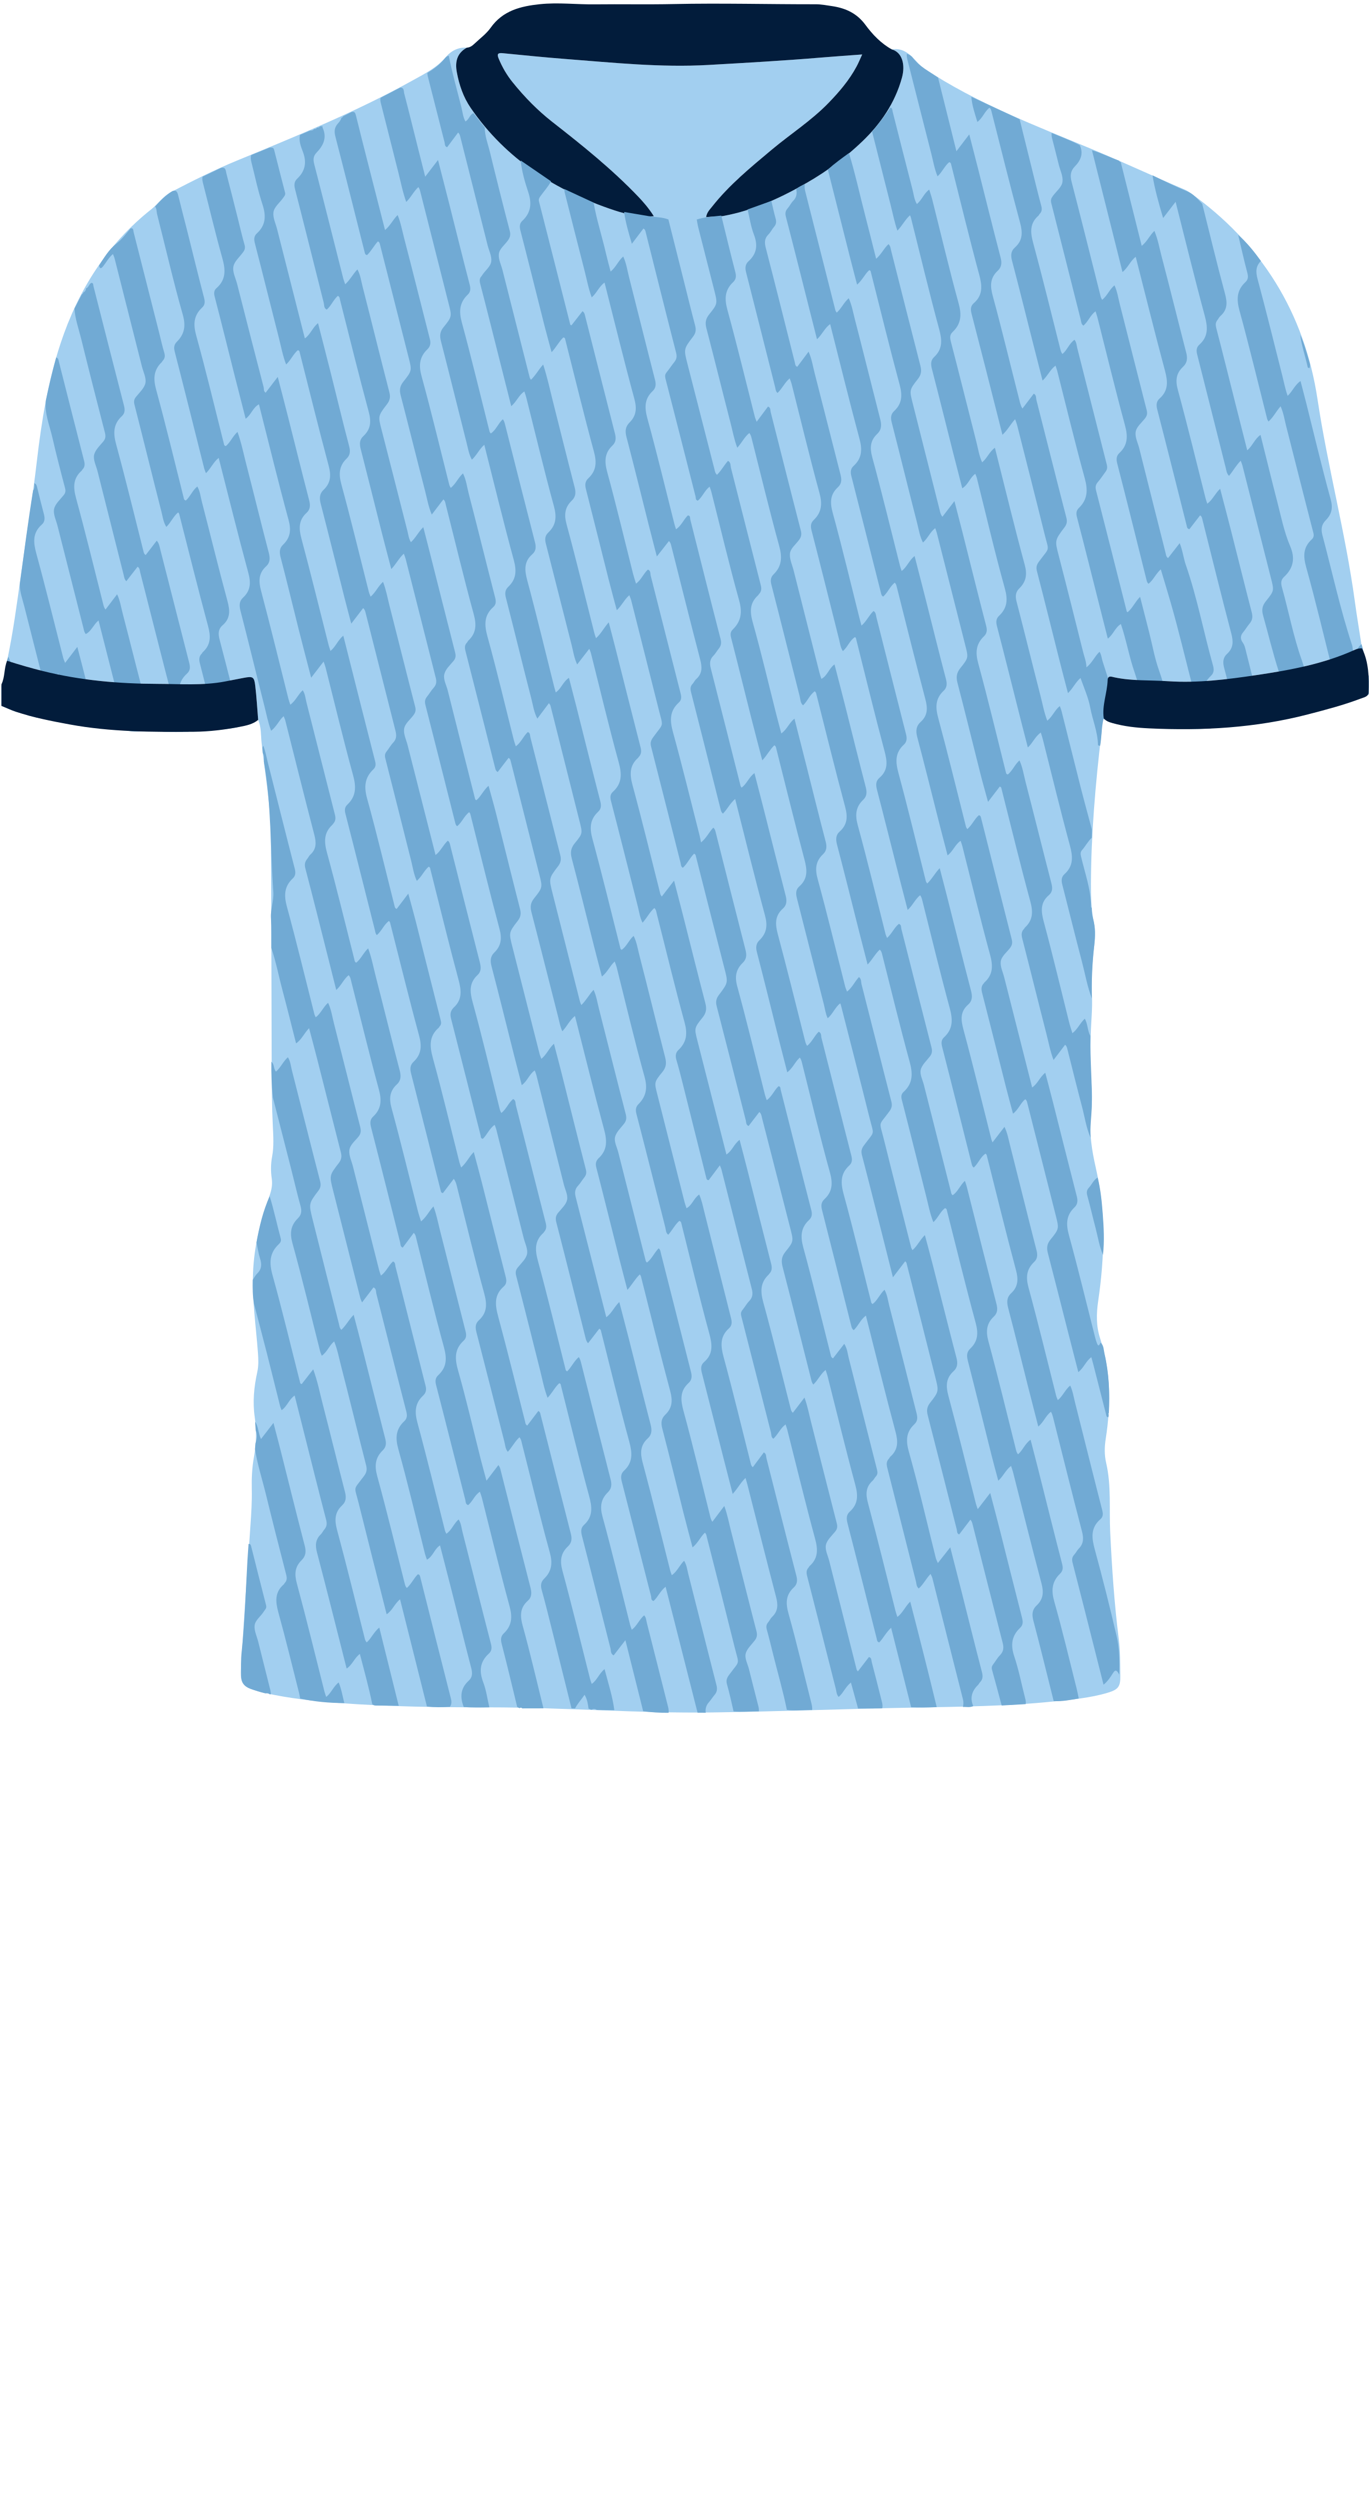 <!--?xml version="1.0" encoding="utf-8"?-->
<!-- Generator: Adobe Illustrator 24.2.3, SVG Export Plug-In . SVG Version: 6.00 Build 0)  -->
<svg version="1.1" id="Camada_1" xmlns="http://www.w3.org/2000/svg" xmlns:xlink="http://www.w3.org/1999/xlink" x="0px" y="0px" viewBox="0 0 229 418" enable-background="new 0 0 229 418" xml:space="preserve">
<g onclick="select(this)" class="" id="estampa-primaria" fill="#a2cff0">
	<path d="M43.184,120.359c-0.157-1.902-0.264-3.81-0.489-5.704
		c-0.18-1.513-0.391-1.611-1.922-1.326c-1.055,0.196-2.105,0.413-3.16,0.613
		c-3.724,0.705-7.49,0.406-11.235,0.395c-6.475-0.02-12.917-0.575-19.214-2.147
		c-2.003-0.5-4.001-1.086-5.978-1.714c1.021-4.806,1.664-9.672,2.339-14.533
		c0.873-6.29,1.912-12.56,2.644-18.866c0.777-6.687,1.854-13.294,3.974-19.698
		c2.944-8.889,7.761-16.527,15.172-22.393c1.142-0.904,1.952-2.172,3.281-2.863
		c3.619-1.882,7.262-3.717,11.035-5.271c9.986-4.115,19.994-8.179,29.455-13.44
		c1.974-1.098,3.997-2.094,5.514-3.899c0.843-1.003,2.058-1.646,3.494-1.55
		c-1.66,0.915-2.002,2.375-1.684,4.096c0.396,2.142,1.086,4.18,2.328,5.987
		c5.933,8.635,14.297,13.895,24.065,17.127c2.042,0.675,4.187,1.142,6.566,0.973
		c-0.819-1.292-1.714-2.342-2.666-3.334c-4.385-4.571-9.308-8.524-14.29-12.41
		c-2.501-1.951-4.698-4.208-6.687-6.675c-0.96-1.191-1.715-2.496-2.302-3.908
		c-0.289-0.693-0.246-1.019,0.645-0.931c3.536,0.352,7.073,0.705,10.616,0.978
		c7.922,0.611,15.83,1.443,23.804,0.991c6.262-0.355,12.522-0.705,18.773-1.229
		c2.262-0.19,4.528-0.342,6.96-0.525c-0.356,0.765-0.624,1.424-0.959,2.046
		c-1.226,2.27-2.884,4.21-4.67,6.053c-2.881,2.973-6.374,5.2-9.526,7.842
		c-3.524,2.953-7.088,5.864-9.955,9.5c-0.396,0.503-0.896,0.977-0.992,1.765
		c1.028-0.147,1.974-0.035,2.926-0.212c5.072-0.94,9.662-3.074,14.078-5.632
		c3.299-1.91,6.356-4.179,9.101-6.81c3.097-2.967,5.471-6.426,6.641-10.647
		c0.619-2.233,0.017-4.271-1.676-4.744c1.942-0.323,3.118,0.898,4.249,2.152
		c0.347,0.386,0.685,0.727,1.128,1.021c8.871,5.889,18.789,9.613,28.526,13.682
		c5.067,2.118,10.038,4.444,15.091,6.587c0.285,0.121,0.56,0.283,0.813,0.463
		c12.005,8.521,19.217,20.156,21.394,34.598
		c1.705,11.312,4.685,22.367,6.229,33.695c0.361,2.65,0.808,5.289,1.216,7.933
		c-0.407-0.032-0.787,0.052-1.161,0.222c-5.251,2.39-10.841,3.404-16.504,4.247
		c-4.906,0.729-9.801,1.355-14.762,1.024c-3.019-0.201-6.068-0.008-9.057-0.664
		c-0.4-0.088-1.044-0.349-1.07,0.471c-0.069,2.148-0.966,4.211-0.651,6.396
		c-0.442,0.807-0.295,1.71-0.396,2.568c-0.991,8.379-1.72,16.776-1.746,25.222
		c-0.007,2.201,0.069,4.385,0.525,6.556c0.401,1.909-0.043,3.825-0.206,5.73
		c-0.181,2.116-0.247,4.229-0.148,6.348c0.101,2.162-0.15,4.312-0.202,6.466
		c-0.068,2.834-0.122,5.674,0.129,8.509c0.148,1.673,0.078,3.35-0.098,5.027
		c-0.313,2.976,0.161,5.872,0.824,8.779c1.677,7.349,1.478,14.756,0.395,22.166
		c-0.313,2.142-0.371,4.208,0.332,6.356c1.79,5.467,1.8,11.087,0.923,16.725
		c-0.212,1.359-0.244,2.684,0.07,4.036c0.886,3.82,0.492,7.717,0.677,11.581
		c0.286,5.984,0.688,11.963,1.44,17.915c0.254,2.009,0.219,4.057,0.254,6.089
		c0.031,1.813-0.339,2.313-2.097,2.84c-2.968,0.891-6.046,1.147-9.107,1.464
		c-7.727,0.799-15.486,0.875-23.245,1.019
		c-11.236,0.21-22.468,0.652-33.705,0.813c-12.48,0.178-24.938-0.849-37.419-0.849
		c-8.398-0-16.799-0.1-25.18-0.736c-4.149-0.315-8.285-0.753-12.353-1.677
		c-0.273-0.062-0.545-0.127-0.815-0.202c-3.001-0.829-3.343-1.174-3.159-4.231
		c0.474-7.848,1.021-15.692,1.569-23.536c0.142-2.035,0.274-4.069,0.225-6.108
		c-0.043-1.804,0.043-3.598,0.365-5.374c0.402-2.219,0.454-4.43,0.127-6.673
		c-0.368-2.517-0.123-5.031,0.423-7.505c0.238-1.076,0.196-2.128,0.117-3.21
		c-0.326-4.461-1.004-8.903-0.824-13.395c0.176-4.394,1.203-8.613,2.705-12.723
		c0.365-0.998,0.582-1.96,0.427-3.029c-0.178-1.229-0.168-2.472,0.063-3.702
		c0.313-1.665,0.204-3.327,0.119-5.011c-0.167-3.305-0.179-6.62-0.193-9.931
		c-0.053-12.9-0.043-25.801-0.139-38.701c-0.039-5.205-0.991-10.338-1.548-15.501
		C43.622,122.921,43.72,121.59,43.184,120.359z"></path>
</g>
<g onclick="select(this)" class="" id="gola-primaria" fill="#021c3b">
	<path d="M149.192,8.267c1.694,0.473,2.295,2.511,1.676,4.744
		c-1.17,4.221-3.544,7.68-6.641,10.647c-2.745,2.631-5.802,4.899-9.101,6.81
		c-4.417,2.558-9.006,4.692-14.078,5.632c-0.952,0.176-1.898,0.065-2.926,0.212
		c0.096-0.789,0.596-1.263,0.992-1.765c2.867-3.637,6.431-6.547,9.955-9.5
		c3.152-2.642,6.645-4.869,9.526-7.842c1.787-1.843,3.444-3.783,4.67-6.053
		c0.336-0.622,0.603-1.281,0.959-2.046c-2.432,0.182-4.698,0.335-6.96,0.525
		c-6.25,0.524-12.511,0.874-18.773,1.229c-7.974,0.452-15.883-0.38-23.804-0.991
		c-3.543-0.273-7.08-0.626-10.616-0.978c-0.892-0.089-0.934,0.238-0.645,0.931
		c0.587,1.411,1.342,2.717,2.302,3.908c1.988,2.466,4.186,4.724,6.687,6.675
		c4.982,3.886,9.906,7.84,14.29,12.41c0.952,0.992,1.847,2.042,2.666,3.334
		c-2.379,0.169-4.524-0.298-6.566-0.973c-9.769-3.232-18.133-8.492-24.065-17.127
		c-1.242-1.807-1.932-3.845-2.328-5.987c-0.318-1.721,0.024-3.182,1.684-4.096
		c0.514-0.025,0.903-0.309,1.252-0.641c0.926-0.881,2-1.661,2.727-2.686
		c2.042-2.877,5.02-3.603,8.239-3.938c3.073-0.32,6.141,0.064,9.212,0.028
		c4.397-0.052,8.797,0.044,13.193-0.051c7.91-0.172,15.818,0.047,23.727,0.036
		c0.912-0.001,1.829,0.174,2.737,0.309c2.248,0.332,4.15,1.19,5.57,3.119
		C145.954,5.77,147.368,7.262,149.192,8.267z"></path>
</g>
<g onclick="select(this)" class="" id="estampa-secundaria" fill="#71aad4">
	<path d="M227.76,107.704c0.443,1.523,0.604,3.104,0.954,4.646
		c0.05,0.222-0.019,0.488,0.246,0.625c0,1.039,0,2.079,0,3.118
		c-0.713,0.206-1.263,0.909-2.114,0.697c-0.288-1.956-0.9-3.828-1.442-5.956
		c-0.761,0.97-1.385,1.765-2.092,2.667c-0.144-0.474-0.258-0.8-0.343-1.133
		c-1.47-5.826-2.844-11.678-4.457-17.465c-0.522-1.872-0.572-3.359,0.912-4.723
		c0.277-0.255,0.401-0.583,0.276-1.067c-1.548-5.97-3.048-11.952-4.571-17.929
		c-0.271-1.062-0.425-2.16-0.918-3.257c-0.742,0.843-1.201,1.815-2.02,2.548
		c-0.11-0.202-0.191-0.297-0.218-0.406c-1.535-6.056-2.989-12.133-4.642-18.156
		c-0.516-1.881-0.454-3.397,0.994-4.743c0.514-0.477,0.479-0.979,0.307-1.624
		c-0.553-2.074-1.016-4.173-1.514-6.262c1.472,1.272,2.672,2.783,3.804,4.352
		c-0.894,0.884-0.878,1.842-0.557,3.034c1.446,5.378,2.777,10.787,4.145,16.186
		c0.274,1.084,0.474,2.19,0.883,3.324c0.842-0.785,1.185-1.824,2.151-2.471
		c0.341,1.31,0.658,2.492,0.956,3.679c1.348,5.364,2.616,10.749,4.084,16.079
		c0.405,1.472,0.182,2.505-0.822,3.517c-0.702,0.708-0.821,1.484-0.552,2.498
		c1.633,6.142,2.977,12.361,4.967,18.407c0.127,0.386,0.013,0.873,0.386,1.193
		C227.085,108.679,227.226,108.022,227.76,107.704z"></path>
	<path d="M0.24,114.654c0.466-1.035,0.555-2.163,0.764-3.256
		c0.104-0.542,0.132-1.093,0.413-1.585c0.566,1.224,0.746,2.559,1.075,3.849
		c0.476,1.87,1.139,3.695,1.368,5.625c-1.292-0.183-2.426-0.813-3.62-1.274
		C0.24,116.893,0.24,115.774,0.24,114.654z"></path>
	<path d="M81.087,21.325c0.001,1.42,0.534,2.732,0.862,4.081
		c1.071,4.412,2.178,8.816,3.324,13.209c0.162,0.621,0.061,1.043-0.278,1.537
		c-0.537,0.784-1.471,1.429-1.557,2.35c-0.08,0.858,0.391,1.767,0.615,2.654
		c1.516,5.983,3.031,11.967,4.55,17.95c0.028,0.109,0.105,0.206,0.205,0.396
		c0.797-0.753,1.277-1.712,2.051-2.556c0.689,2.099,1.121,4.153,1.634,6.185
		c1.211,4.788,2.396,9.582,3.637,14.362c0.224,0.863,0.166,1.581-0.474,2.193
		c-1.186,1.135-1.321,2.36-0.884,3.967c1.639,6.033,3.107,12.113,4.643,18.174
		c0.068,0.269,0.17,0.529,0.28,0.869c0.846-0.731,1.304-1.723,2.133-2.649
		c0.369,1.417,0.711,2.699,1.036,3.984c1.426,5.637,2.835,11.279,4.285,16.91
		c0.168,0.651,0.14,1.167-0.332,1.643c-0.027,0.027-0.032,0.078-0.061,0.102
		c-1.491,1.31-1.429,2.821-0.937,4.633c1.637,6.033,3.105,12.111,4.643,18.171
		c0.027,0.108,0.113,0.201,0.232,0.406c0.677-0.876,1.317-1.703,2.06-2.666
		c0.506,1.957,0.979,3.76,1.438,5.568c1.264,4.98,2.502,9.966,3.8,14.937
		c0.242,0.928,0.154,1.611-0.476,2.389c-1.424,1.759-1.383,1.803-0.841,3.935
		c1.599,6.29,3.208,12.578,4.836,18.956c0.948-0.586,1.24-1.718,2.204-2.445
		c0.435,1.67,0.851,3.227,1.246,4.79c1.338,5.289,2.656,10.584,4.017,15.867
		c0.175,0.681,0.197,1.245-0.32,1.758c-0.028,0.027-0.037,0.074-0.065,0.1
		c-1.428,1.333-1.416,2.834-0.916,4.651c1.616,5.874,3.054,11.796,4.562,17.7
		c0.067,0.263,0.114,0.537,0.388,0.764c0.629-0.823,1.253-1.641,1.941-2.54
		c0.525,1.436,0.781,2.842,1.133,4.22c1.427,5.596,2.823,11.2,4.268,16.791
		c0.148,0.571,0.089,0.96-0.278,1.409c-0.58,0.708-1.378,1.419-1.54,2.236
		c-0.162,0.814,0.336,1.764,0.559,2.651c1.527,6.063,3.058,12.125,4.591,18.186
		c0.017,0.067,0.083,0.121,0.202,0.285c0.633-0.822,1.247-1.62,1.85-2.405
		c0.473,0.146,0.391,0.547,0.461,0.813c0.592,2.232,1.143,4.475,1.714,6.713
		c0.091,0.355,0.135,0.705,0.044,1.064c-1.346,0.007-2.692,0.013-4.038,0.02
		c-0.389-1.411-0.778-2.822-1.198-4.346c-0.906,0.715-1.264,1.747-2.044,2.408
		c-0.384-0.414-0.371-0.918-0.486-1.369c-1.602-6.292-3.184-12.59-4.803-18.878
		c-0.147-0.57-0.12-1.007,0.282-1.423c0.054-0.056,0.072-0.149,0.13-0.2
		c1.435-1.279,1.428-2.737,0.943-4.523c-1.649-6.073-3.126-12.193-4.672-18.294
		c-0.068-0.267-0.169-0.526-0.282-0.872c-0.878,0.655-1.258,1.668-2.039,2.395
		c-0.399-0.241-0.317-0.706-0.404-1.045c-1.666-6.482-3.295-12.973-4.964-19.453
		c-0.118-0.458-0.043-0.743,0.232-1.077c0.38-0.462,0.669-1.005,1.083-1.43
		c0.596-0.613,0.651-1.239,0.443-2.047c-1.709-6.636-3.377-13.282-5.062-19.923
		c-0.058-0.227-0.167-0.441-0.281-0.736c-0.665,0.882-1.282,1.701-1.866,2.477
		c-0.289-0.006-0.348-0.165-0.384-0.31c-1.336-5.333-2.664-10.668-4.002-16
		c-0.32-1.275-0.644-2.55-1.02-3.808c-0.193-0.646-0.121-1.207,0.351-1.652
		c1.406-1.323,1.523-2.775,1.014-4.63c-1.653-6.03-3.106-12.114-4.653-18.173
		c-0.073-0.288-0.079-0.63-0.397-0.924c-0.781,0.672-1.22,1.626-1.971,2.456
		c-0.463-0.892-0.558-1.795-0.777-2.654c-1.505-5.905-2.977-11.819-4.51-17.716
		c-0.164-0.631-0.121-1.112,0.317-1.508c1.562-1.414,1.517-2.987,0.982-4.931
		c-1.669-6.067-3.119-12.195-4.658-18.298c-0.048-0.191-0.141-0.37-0.265-0.69
		c-0.694,0.896-1.33,1.716-2.03,2.62c-0.515-1.119-0.661-2.228-0.935-3.292
		c-1.451-5.632-2.853-11.276-4.301-16.909c-0.187-0.728-0.151-1.325,0.409-1.855
		c1.325-1.255,1.424-2.638,0.939-4.408c-1.65-6.031-3.097-12.118-4.626-18.182
		c-0.078-0.308-0.192-0.606-0.318-0.995c-0.939,0.606-1.287,1.702-2.194,2.459
		c-0.563-2.228-1.096-4.337-1.629-6.446c-1.18-4.674-2.346-9.351-3.559-14.016
		c-0.138-0.531-0.132-0.922,0.243-1.303c0.027-0.028,0.041-0.068,0.062-0.102
		c0.505-0.81,1.448-1.454,1.547-2.368c0.092-0.853-0.387-1.766-0.611-2.654
		c-1.519-6.026-3.037-12.052-4.554-18.079c-0.067-0.266-0.118-0.535-0.382-0.783
		c-0.622,0.831-1.236,1.653-1.841,2.462c-0.444-0.17-0.354-0.543-0.428-0.832
		c-0.947-3.705-1.889-7.411-2.829-11.117c-0.039-0.153-0.036-0.317-0.052-0.476
		c1.056-0.639,2.041-1.361,2.83-2.328c0.196-0.24,0.405-0.5,0.759-0.534
		c0.57,2.908,1.396,5.755,2.115,8.627c0.195,0.777,0.252,1.607,0.668,2.345
		c0.638-0.355,0.708-1.145,1.349-1.386C79.834,19.721,80.461,20.523,81.087,21.325z"></path>
	<path d="M131.621,285.865c-0.649-3.203-1.571-6.339-2.354-9.509
		c-0.325-1.314-0.64-2.632-1.008-3.935c-0.136-0.481-0.063-0.843,0.251-1.21
		c0.232-0.272,0.373-0.631,0.629-0.871c1.044-0.978,1.012-2.079,0.671-3.381
		c-1.637-6.24-3.196-12.501-4.786-18.754c-0.087-0.341-0.193-0.677-0.317-1.111
		c-0.831,0.79-1.309,1.766-2.147,2.673c-0.549-2.139-1.062-4.123-1.567-6.109
		c-1.187-4.671-2.367-9.343-3.56-14.012c-0.182-0.713-0.305-1.362,0.356-1.939
		c1.575-1.376,1.346-2.965,0.838-4.828c-1.656-6.07-3.111-12.195-4.642-18.299
		c-0.038-0.151-0.033-0.321-0.345-0.468c-0.733,0.625-1.182,1.572-1.862,2.325
		c-0.424-0.33-0.377-0.793-0.479-1.194c-1.606-6.331-3.195-12.666-4.833-18.989
		c-0.172-0.663-0.139-1.178,0.323-1.64c1.335-1.334,1.543-2.742,1.017-4.633
		c-1.685-6.061-3.122-12.191-4.659-18.293c-0.074-0.292-0.194-0.572-0.322-0.939
		c-0.815,0.743-1.192,1.763-2.142,2.518c-0.453-1.739-0.88-3.336-1.285-4.937
		c-1.25-4.943-2.459-9.896-3.761-14.824c-0.273-1.033-0.128-1.763,0.549-2.58
		c1.305-1.578,1.26-1.619,0.758-3.622c-1.619-6.451-3.241-12.9-4.867-19.349
		c-0.027-0.106-0.123-0.195-0.255-0.395c-0.643,0.859-1.252,1.67-1.938,2.586
		c-0.574-1.089-0.719-2.227-0.995-3.299c-1.453-5.631-2.816-11.284-4.266-16.915
		c-0.195-0.758-0.134-1.318,0.41-1.837c1.328-1.266,1.4-2.66,0.92-4.421
		c-1.736-6.369-3.289-12.787-4.943-19.311c-0.852,0.74-1.253,1.739-2.078,2.488
		c-0.51-0.941-0.653-1.917-0.891-2.851c-1.432-5.636-2.82-11.283-4.271-16.914
		c-0.236-0.917-0.213-1.602,0.431-2.391c1.45-1.776,1.384-1.817,0.818-4.041
		c-1.572-6.175-3.134-12.353-4.694-18.531c-0.069-0.272-0.121-0.544-0.34-0.846
		c-0.789,0.715-1.221,1.71-2.033,2.484c-0.59-1.627-0.898-3.271-1.308-4.886
		c-0.97-3.822-1.923-7.648-2.898-11.469c-0.091-0.355-0.19-0.691-0.083-1.054
		c1.099-0.57,2.198-1.141,3.296-1.711c0.68,0.006,0.558,0.621,0.65,0.972
		c0.769,2.927,1.487,5.867,2.223,8.802c0.415,1.654,0.834,3.307,1.293,5.125
		c0.737-0.958,1.379-1.792,2.144-2.788c0.628,2.451,1.213,4.705,1.783,6.962
		c1.17,4.634,2.315,9.274,3.52,13.899c0.172,0.662,0.15,1.191-0.322,1.641
		c-1.39,1.326-1.509,2.783-1.007,4.63c1.652,6.071,3.113,12.194,4.652,18.295
		c0.018,0.07,0.084,0.128,0.2,0.298c0.878-0.585,1.205-1.636,2.013-2.385
		c0.212,0.265,0.289,0.54,0.364,0.835c1.66,6.563,3.316,13.126,5.004,19.681
		c0.205,0.796,0.217,1.488-0.427,2.048c-1.436,1.252-1.312,2.678-0.851,4.387
		c1.573,5.844,2.982,11.733,4.455,17.604c0.087,0.347,0.189,0.69,0.308,1.119
		c0.921-0.614,1.195-1.77,2.208-2.442c0.433,1.677,0.845,3.239,1.24,4.805
		c1.324,5.251,2.625,10.509,3.984,15.751c0.19,0.732,0.222,1.317-0.349,1.848
		c-1.385,1.288-1.429,2.74-0.945,4.524c1.658,6.109,3.148,12.263,4.704,18.399
		c0.008,0.03,0.056,0.05,0.182,0.155c0.839-0.573,1.187-1.608,2.002-2.336
		c0.533,1.044,0.691,2.182,0.969,3.261c1.464,5.668,2.841,11.357,4.301,17.026
		c0.248,0.962,0.2,1.673-0.472,2.49c-1.392,1.692-1.335,1.742-0.839,3.706
		c1.522,6.023,3.046,12.046,4.573,18.068c0.078,0.308,0.196,0.606,0.321,0.985
		c0.95-0.522,1.196-1.669,2.115-2.292c0.424,0.937,0.598,1.868,0.827,2.772
		c1.504,5.946,2.971,11.9,4.488,17.843c0.175,0.686,0.207,1.267-0.331,1.751
		c-1.555,1.397-1.392,2.992-0.887,4.848c1.576,5.802,2.99,11.648,4.461,17.479
		c0.077,0.303,0.097,0.623,0.41,0.895c0.62-0.831,1.233-1.654,1.843-2.472
		c0.446,0.223,0.353,0.632,0.437,0.959c1.667,6.561,3.314,13.128,5.013,19.68
		c0.206,0.793,0.133,1.41-0.444,1.944c-1.361,1.258-1.358,2.642-0.871,4.378
		c1.377,4.906,2.529,9.875,3.784,14.815c0.109,0.431,0.212,0.85,0.165,1.294
		C134.441,285.87,133.029,286.076,131.621,285.865z"></path>
	<path d="M122.708,286.122c-0.359-1.511-0.666-3.037-1.102-4.526
		c-0.185-0.634-0.026-1.054,0.319-1.528c1.894-2.606,1.745-1.521,0.948-4.728
		c-1.517-6.106-3.071-12.204-4.624-18.301c-0.064-0.25-0.067-0.547-0.338-0.791
		c-0.748,0.695-1.139,1.701-2.066,2.46c-0.535-2.034-1.053-3.937-1.534-5.849
		c-1.176-4.674-2.303-9.36-3.527-14.022c-0.243-0.925-0.183-1.662,0.481-2.294
		c1.202-1.145,1.274-2.376,0.846-3.965c-1.719-6.382-3.28-12.806-4.903-19.213
		c-0.018-0.072-0.082-0.133-0.189-0.299c-0.771,0.739-1.267,1.676-2.071,2.595
		c-0.482-1.857-0.936-3.565-1.368-5.279c-1.274-5.06-2.525-10.125-3.829-15.178
		c-0.149-0.576-0.102-1,0.261-1.427c0.026-0.03,0.046-0.067,0.075-0.093
		c1.542-1.385,1.47-2.984,0.958-4.867c-1.699-6.263-3.241-12.568-4.869-18.96
		c-0.895,0.718-1.319,1.726-2.108,2.563c-0.367-0.775-0.492-1.581-0.69-2.353
		c-1.504-5.863-2.97-11.736-4.489-17.595c-0.228-0.88-0.133-1.548,0.449-2.277
		c1.448-1.811,1.422-1.841,0.866-4.048c-1.596-6.332-3.199-12.663-4.802-18.994
		c-0.039-0.153-0.083-0.312-0.334-0.443c-0.598,0.78-1.21,1.578-1.812,2.364
		c-0.362-0.212-0.384-0.496-0.451-0.763c-1.641-6.485-3.281-12.971-4.938-19.453
		c-0.139-0.544-0.168-1.014,0.255-1.437c0.083-0.083,0.116-0.216,0.2-0.296
		c1.34-1.26,1.412-2.642,0.926-4.415c-1.664-6.067-3.119-12.191-4.671-18.289
		c-0.073-0.287-0.079-0.629-0.406-0.931c-0.623,0.813-1.236,1.614-1.947,2.542
		c-0.586-1.385-0.796-2.713-1.129-3.994c-1.382-5.318-2.697-10.655-4.08-15.973
		c-0.232-0.891-0.109-1.543,0.477-2.279c1.446-1.816,1.409-1.852,0.851-4.054
		c-1.583-6.254-3.173-12.506-4.758-18.76c-0.058-0.229-0.076-0.474-0.37-0.618
		c-0.662,0.718-1.114,1.628-1.821,2.297c-0.351-0.073-0.359-0.335-0.414-0.552
		c-1.617-6.41-3.212-12.826-4.869-19.225c-0.222-0.859-0.2-1.534,0.39-2.195
		c0.262-0.294,0.523-0.605,0.622-1.008l-0.007,0.006
		c0.155-0.01,0.239-0.104,0.286-0.242c0.467-0.233,0.934-0.466,1.402-0.7
		c0.558-0.144,0.643,0.199,0.752,0.64c0.694,2.823,1.415,5.64,2.133,8.457
		c0.893,3.503,1.791,7.005,2.717,10.626c0.889-0.732,1.303-1.713,2.109-2.507
		c0.531,1.295,0.761,2.614,1.093,3.889c1.468,5.626,2.866,11.27,4.311,16.902
		c0.169,0.658,0.044,1.201-0.414,1.642c-1.35,1.298-1.484,2.703-0.984,4.523
		c1.656,6.027,3.105,12.11,4.639,18.171c0.037,0.148,0.133,0.28,0.239,0.494
		c0.856-0.678,1.23-1.694,2.046-2.427c0.55,1.097,0.668,2.256,0.953,3.35
		c1.503,5.781,2.922,11.584,4.417,17.367c0.169,0.652,0.195,1.186-0.297,1.627
		c-1.577,1.412-1.512,2.992-0.976,4.933c1.592,5.755,2.962,11.571,4.423,17.362
		c0.077,0.305,0.194,0.599,0.323,0.99c0.884-0.657,1.243-1.679,2.002-2.39
		c0.432,0.143,0.358,0.591,0.432,0.883c1.678,6.558,3.32,13.126,4.997,19.685
		c0.185,0.722,0.103,1.261-0.366,1.871c-1.569,2.036-1.548,2.058-0.902,4.616
		c1.511,5.985,3.028,11.968,4.546,17.951c0.048,0.191,0.138,0.371,0.243,0.646
		c0.801-0.77,1.288-1.72,2.052-2.555c0.484,1.064,0.634,2.128,0.895,3.156
		c1.494,5.865,2.958,11.738,4.477,17.596c0.169,0.651,0.133,1.122-0.277,1.644
		c-0.565,0.72-1.336,1.435-1.511,2.259c-0.163,0.769,0.336,1.68,0.55,2.527
		c1.513,5.984,3.027,11.967,4.541,17.95c0.038,0.149,0.036,0.315,0.267,0.466
		c0.803-0.611,1.19-1.609,1.947-2.38c0.318,0.262,0.323,0.647,0.402,0.955
		c1.673,6.56,3.32,13.127,4.996,19.686c0.183,0.718,0.181,1.36-0.382,1.868
		c-1.517,1.371-1.352,2.9-0.851,4.732c1.594,5.838,2.992,11.731,4.458,17.604
		c0.068,0.273,0.135,0.54,0.358,0.88c0.649-0.861,1.275-1.69,1.993-2.642
		c0.536,1.457,0.781,2.822,1.121,4.158c1.425,5.595,2.816,11.199,4.266,16.787
		c0.162,0.624,0.074,1.059-0.289,1.536c-0.554,0.73-1.348,1.427-1.526,2.25
		c-0.166,0.767,0.338,1.679,0.551,2.526c0.516,2.047,1.03,4.094,1.559,6.137
		c0.082,0.315,0.139,0.621,0.097,0.944
		C125.528,286.122,124.118,286.258,122.708,286.122z"></path>
	<path d="M116.687,286.348c-1.774-6.985-3.547-13.97-5.348-21.06
		c-0.904,0.698-1.275,1.715-2.014,2.383c-0.475-0.124-0.347-0.524-0.417-0.798
		c-1.642-6.404-3.267-12.813-4.91-19.217c-0.172-0.671-0.158-1.271,0.374-1.762
		c1.524-1.405,1.401-2.984,0.888-4.863c-1.667-6.109-3.149-12.268-4.702-18.408
		c-0.038-0.149-0.023-0.319-0.313-0.48c-0.594,0.769-1.207,1.563-1.874,2.427
		c-0.28-0.289-0.349-0.588-0.423-0.88c-1.625-6.451-3.232-12.905-4.894-19.346
		c-0.174-0.673-0.083-1.115,0.341-1.624c0.561-0.672,1.316-1.359,1.47-2.141
		c0.153-0.778-0.33-1.683-0.543-2.53c-1.531-6.104-3.064-12.208-4.601-18.311
		c-0.058-0.23-0.154-0.45-0.269-0.777c-0.924,0.629-1.215,1.764-2.174,2.466
		c-0.464-1.8-0.904-3.479-1.329-5.162c-1.238-4.904-2.447-9.817-3.727-14.71
		c-0.237-0.907-0.21-1.648,0.463-2.301c1.173-1.139,1.293-2.372,0.865-3.968
		c-1.713-6.386-3.267-12.814-4.883-19.225c-0.018-0.07-0.08-0.129-0.178-0.28
		c-0.84,0.623-1.186,1.662-2.006,2.348c-0.266-0.165-0.305-0.447-0.367-0.693
		c-1.649-6.526-3.283-13.056-4.954-19.577c-0.148-0.578-0.071-0.985,0.293-1.422
		c0.383-0.459,0.672-0.999,1.075-1.437c0.463-0.502,0.528-1.025,0.368-1.655
		c-1.688-6.64-3.364-13.283-5.047-19.924c-0.065-0.257-0.176-0.502-0.302-0.852
		c-0.82,0.745-1.264,1.704-2.095,2.574c-0.567-2.17-1.097-4.15-1.6-6.138
		c-1.173-4.634-2.318-9.275-3.509-13.904c-0.216-0.84-0.24-1.563,0.443-2.193
		c1.243-1.147,1.328-2.445,0.889-4.067c-1.674-6.19-3.202-12.42-4.78-18.636
		c-0.068-0.266-0.041-0.568-0.377-0.744c-0.748,0.643-1.097,1.641-1.862,2.304
		c-0.518-0.257-0.409-0.769-0.506-1.15c-1.606-6.331-3.171-12.674-4.802-18.999
		c-0.186-0.72-0.131-1.271,0.365-1.741c1.376-1.302,1.615-2.77,0.941-4.527
		c-0.333-0.869-0.703-1.798-0.474-2.792c0.551-0.236,1.103-0.472,1.654-0.708
		c0.265-0.016,0.542-0.001,0.697-0.285l0.008-0.003
		c0.208,0.023,0.385-0.02,0.49-0.223l-0.003,0.001
		c0.21,0.017,0.394-0.024,0.509-0.224c0.135-0.002,0.271-0.004,0.406-0.005
		c0.006,0.08-0.011,0.17,0.021,0.238c0.761,1.649,0.138,2.98-1,4.155
		c-0.57,0.589-0.601,1.169-0.402,1.941c1.643,6.362,3.239,12.737,4.854,19.107
		c0.076,0.3,0.195,0.588,0.328,0.982c0.817-0.742,1.273-1.682,2.041-2.49
		c0.517,0.941,0.624,1.929,0.862,2.857c1.513,5.902,2.965,11.82,4.492,17.718
		c0.207,0.799,0.058,1.36-0.415,1.975c-1.536,1.998-1.483,1.998-0.86,4.4
		c1.449,5.589,2.852,11.191,4.287,16.784c0.157,0.611,0.209,1.26,0.582,1.874
		c0.787-0.698,1.213-1.672,2.073-2.519c0.388,1.509,0.736,2.847,1.075,4.187
		c1.407,5.56,2.803,11.123,4.229,16.678c0.149,0.582,0.165,1.015-0.258,1.523
		c-0.583,0.701-1.361,1.377-1.539,2.251c-0.177,0.869,0.355,1.763,0.575,2.645
		c1.506,6.027,3.038,12.048,4.56,18.071c0.029,0.114,0.042,0.231,0.244,0.305
		c0.756-0.636,1.149-1.631,2.029-2.419c0.437,1.604,0.872,3.107,1.255,4.624
		c1.343,5.329,2.653,10.667,4.016,15.991c0.197,0.772,0.108,1.334-0.39,1.976
		c-1.516,1.954-1.49,1.978-0.879,4.389c1.507,5.944,3.016,11.888,4.529,17.83
		c0.067,0.265,0.184,0.517,0.303,0.847c0.858-0.685,1.227-1.71,2.106-2.53
		c0.45,1.729,0.868,3.295,1.264,4.867c1.352,5.369,2.681,10.743,4.063,16.105
		c0.149,0.578,0.089,0.978-0.272,1.412c-0.356,0.429-0.621,0.94-1.005,1.339
		c-0.541,0.561-0.601,1.172-0.422,1.876c1.702,6.671,3.4,13.343,5.127,20.125
		c0.922-0.662,1.305-1.71,2.176-2.538c0.585,2.252,1.141,4.354,1.676,6.46
		c1.187,4.671,2.345,9.348,3.559,14.012c0.232,0.89,0.233,1.68-0.457,2.308
		c-1.282,1.169-1.298,2.465-0.867,4.072c1.61,6,3.081,12.037,4.608,18.059
		c0.058,0.23,0.155,0.449,0.263,0.756c0.911-0.621,1.272-1.643,2.06-2.413
		c0.443,0.721,0.518,1.51,0.705,2.238c1.581,6.172,3.112,12.358,4.7,18.528
		c0.169,0.657,0.122,1.151-0.302,1.653c-0.334,0.396-0.607,0.845-0.951,1.232
		c-0.457,0.515-0.633,1.092-0.533,1.763
		C117.599,286.353,117.143,286.351,116.687,286.348z"></path>
	<path d="M107.588,286.099c-0.973-3.885-1.945-7.77-2.974-11.88
		c-0.763,0.988-1.365,1.767-1.965,2.544c-0.549-0.275-0.435-0.795-0.533-1.179
		c-1.598-6.253-3.149-12.517-4.761-18.766c-0.189-0.734-0.233-1.35,0.327-1.862
		c1.551-1.417,1.363-3,0.855-4.868c-1.664-6.11-3.145-12.27-4.697-18.411
		c-0.037-0.145-0.011-0.325-0.294-0.416c-0.725,0.657-1.166,1.609-1.951,2.434
		c-0.603-1.584-0.879-3.135-1.262-4.655c-1.323-5.254-2.634-10.51-3.993-15.754
		c-0.15-0.58-0.076-0.954,0.289-1.4c0.579-0.708,1.373-1.423,1.534-2.241
		c0.16-0.815-0.339-1.763-0.562-2.649c-1.527-6.064-3.057-12.127-4.591-18.19
		c-0.058-0.229-0.158-0.448-0.266-0.748c-0.901,0.638-1.268,1.661-1.976,2.342
		c-0.383-0.059-0.318-0.345-0.373-0.562c-1.647-6.527-3.288-13.056-4.955-19.578
		c-0.165-0.644-0.101-1.174,0.328-1.667c0.026-0.03,0.045-0.068,0.074-0.094
		c1.533-1.36,1.335-2.929,0.848-4.738c-1.647-6.115-3.141-12.272-4.694-18.413
		c-0.037-0.147-0.013-0.323-0.288-0.447c-0.747,0.633-1.144,1.63-1.989,2.375
		c-0.51-1.105-0.658-2.239-0.934-3.328c-1.45-5.715-2.865-11.438-4.329-17.148
		c-0.127-0.495-0.066-0.824,0.235-1.195c0.377-0.464,0.661-1.011,1.073-1.438
		c0.584-0.604,0.577-1.251,0.389-1.992c-1.669-6.562-3.326-13.128-4.989-19.692
		c-0.067-0.263-0.117-0.54-0.42-0.811c-0.62,0.809-1.234,1.612-1.987,2.595
		c-0.401-1.529-0.76-2.851-1.095-4.18c-1.337-5.291-2.649-10.589-4.016-15.872
		c-0.232-0.897-0.206-1.672,0.468-2.308c1.246-1.175,1.287-2.467,0.856-4.074
		c-1.683-6.271-3.229-12.578-4.826-18.872c-0.037-0.147-0.019-0.329-0.323-0.413
		c-0.747,0.622-1.14,1.625-1.959,2.389c-0.575-1.486-0.833-2.968-1.204-4.412
		c-1.356-5.285-2.657-10.585-4.028-15.866c-0.173-0.667-0.143-1.198,0.335-1.635
		c1.536-1.403,1.552-2.987,0.933-4.868c-0.759-2.303-1.249-4.694-1.845-7.049
		c-0.098-0.387-0.152-0.787-0.034-1.185c1.028-0.415,2.055-0.83,3.083-1.246
		c0.297,0.027,0.635-0.097,0.752,0.372c0.599,2.395,1.221,4.784,1.836,7.175
		c0.094,0.365-0.15,0.603-0.326,0.86c-0.56,0.818-1.521,1.498-1.627,2.451
		c-0.099,0.891,0.379,1.849,0.614,2.774c1.538,6.059,3.079,12.118,4.644,18.272
		c0.948-0.672,1.283-1.82,2.202-2.553c0.749,2.925,1.487,5.769,2.203,8.619
		c1,3.978,1.95,7.97,3,11.935c0.221,0.833,0.193,1.5-0.404,2.074
		c-1.297,1.247-1.361,2.602-0.896,4.312c1.63,5.994,3.086,12.034,4.613,18.056
		c0.058,0.228,0.168,0.443,0.281,0.733c0.832-0.702,1.228-1.706,2.079-2.482
		c0.519,1.365,0.749,2.687,1.078,3.977c1.436,5.633,2.841,11.275,4.296,16.903
		c0.15,0.579,0.056,0.955-0.283,1.415c-0.565,0.764-1.467,1.432-1.574,2.341
		c-0.1,0.851,0.364,1.77,0.589,2.657c1.55,6.095,3.102,12.189,4.68,18.383
		c0.871-0.66,1.252-1.666,2.048-2.397c0.322,0.221,0.354,0.579,0.436,0.904
		c1.638,6.487,3.261,12.977,4.925,19.457c0.206,0.804,0.246,1.514-0.38,2.095
		c-1.457,1.355-1.301,2.83-0.805,4.631c1.596,5.796,2.976,11.651,4.431,17.486
		c0.078,0.312,0.138,0.621,0.351,0.952c0.827-0.641,1.183-1.676,1.966-2.334
		c0.489,0.224,0.376,0.71,0.464,1.051c1.678,6.559,3.31,13.13,4.997,19.686
		c0.161,0.628,0.095,1.077-0.312,1.524c-0.026,0.029-0.035,0.076-0.063,0.101
		c-1.473,1.309-1.449,2.808-0.953,4.63c1.63,5.994,3.083,12.037,4.603,18.062
		c0.037,0.149,0.018,0.319,0.299,0.483c0.71-0.67,1.104-1.662,1.949-2.395
		c0.218,0.31,0.303,0.628,0.388,0.964c1.634,6.487,3.265,12.975,4.929,19.454
		c0.217,0.844,0.208,1.549-0.45,2.192c-1.181,1.156-1.349,2.412-0.895,4.07
		c1.641,5.99,3.084,12.034,4.606,18.057c0.068,0.267,0.177,0.524,0.291,0.856
		c0.875-0.665,1.235-1.704,2.068-2.415c0.336,0.368,0.34,0.829,0.44,1.222
		c1.174,4.591,2.317,9.191,3.486,13.784c0.11,0.431,0.225,0.846,0.151,1.292
		C110.408,286.376,108.995,286.284,107.588,286.099z"></path>
	<path d="M95.601,285.626c-1.105-4.445-2.206-8.891-3.318-13.334
		c-0.541-2.163-1.071-4.33-1.673-6.476c-0.208-0.741-0.136-1.344,0.398-1.862
		c1.308-1.268,1.45-2.627,0.956-4.416c-1.663-6.026-3.107-12.111-4.649-18.171
		c-0.085-0.332-0.114-0.701-0.423-1.074c-0.773,0.7-1.214,1.648-1.95,2.433
		c-0.416-0.509-0.425-1.114-0.565-1.66c-1.561-6.095-3.1-12.195-4.669-18.288
		c-0.2-0.777-0.253-1.448,0.402-2.047c1.404-1.284,1.371-2.732,0.879-4.518
		c-1.598-5.796-2.983-11.65-4.462-17.479c-0.133-0.525-0.219-1.081-0.618-1.647
		c-0.642,0.842-1.237,1.622-1.819,2.384c-0.298-0.031-0.33-0.244-0.376-0.424
		c-1.648-6.526-3.28-13.055-4.951-19.574c-0.199-0.775-0.175-1.4,0.424-1.962
		c1.343-1.259,1.378-2.678,0.905-4.417c-1.701-6.264-3.241-12.571-4.846-18.862
		c-0.017-0.069-0.083-0.125-0.183-0.268c-0.838,0.623-1.195,1.651-2.022,2.373
		c-0.252-0.237-0.265-0.572-0.332-0.839c-1.645-6.485-3.26-12.977-4.929-19.456
		c-0.163-0.631-0.112-1.103,0.319-1.511c1.485-1.408,1.498-2.966,0.973-4.88
		c-1.643-5.99-3.087-12.035-4.612-18.058c-0.076-0.299-0.196-0.587-0.331-0.986
		c-0.699,0.907-1.34,1.74-2.079,2.699c-0.719-2.776-1.408-5.377-2.065-7.987
		c-1.021-4.054-1.994-8.121-3.051-12.165c-0.215-0.824-0.195-1.504,0.411-2.082
		c1.257-1.199,1.374-2.491,0.916-4.176c-1.735-6.374-3.295-12.795-4.946-19.302
		c-1.032,0.556-1.28,1.742-2.224,2.414c-0.616-2.406-1.22-4.745-1.811-7.086
		c-1.121-4.441-2.216-8.889-3.37-13.321c-0.152-0.585-0.123-1.057,0.289-1.416
		c1.675-1.457,1.52-3.153,0.973-5.092c-1.145-4.062-2.108-8.174-3.162-12.262
		c-0.111-0.431-0.239-0.844-0.122-1.29c1.025-0.489,2.05-0.979,3.075-1.468
		c0.828-0.207,0.792,0.494,0.906,0.93c0.678,2.581,1.321,5.172,1.973,7.76
		c0.351,1.39,0.665,2.791,1.064,4.167c0.143,0.493,0.049,0.849-0.233,1.216
		c-0.024,0.032-0.049,0.063-0.073,0.095c-0.537,0.743-1.35,1.423-1.54,2.246
		c-0.223,0.966,0.355,2.002,0.607,2.998c1.453,5.755,2.945,11.499,4.432,17.245
		c0.075,0.291-0.049,0.647,0.332,0.931c0.641-0.838,1.279-1.67,2.028-2.647
		c0.61,2.362,1.181,4.543,1.734,6.727c1.173,4.634,2.319,9.275,3.521,13.902
		c0.212,0.814,0.204,1.518-0.42,2.084c-1.362,1.235-1.323,2.637-0.876,4.305
		c1.586,5.926,3.045,11.885,4.556,17.831c0.078,0.308,0.191,0.606,0.308,0.973
		c0.87-0.714,1.227-1.797,2.143-2.563c0.273,1.082,0.531,2.102,0.789,3.123
		c1.503,5.947,2.994,11.897,4.525,17.837c0.148,0.574,0.126,1.002-0.297,1.407
		c-1.447,1.386-1.574,2.914-1.036,4.857c1.658,5.987,3.092,12.036,4.614,18.06
		c0.039,0.154,0.083,0.312,0.329,0.411c0.601-0.792,1.217-1.602,1.948-2.564
		c0.446,1.65,0.874,3.151,1.257,4.664c1.388,5.484,2.753,10.974,4.153,16.455
		c0.11,0.43,0.141,0.765-0.179,1.088c-0.055,0.055-0.072,0.15-0.13,0.2
		c-1.683,1.466-1.523,3.155-0.974,5.15c1.585,5.759,2.962,11.576,4.425,17.369
		c0.068,0.269,0.175,0.528,0.287,0.86c0.851-0.715,1.284-1.731,2.114-2.586
		c0.456,1.717,0.904,3.343,1.319,4.977c1.341,5.29,2.658,10.587,4.019,15.872
		c0.167,0.648,0.176,1.198-0.329,1.639c-1.631,1.423-1.45,3.077-0.936,4.975
		c1.582,5.843,3.018,11.726,4.508,17.595c0.058,0.228,0.038,0.486,0.362,0.677
		c0.608-0.799,1.223-1.607,1.852-2.433c0.324,0.142,0.333,0.437,0.396,0.682
		c1.678,6.602,3.338,13.209,5.037,19.806c0.218,0.848,0.182,1.533-0.483,2.156
		c-1.216,1.141-1.357,2.425-0.914,4.062c1.625,5.997,3.086,12.037,4.613,18.061
		c0.068,0.269,0.174,0.528,0.284,0.856c0.897-0.6,1.197-1.687,2.147-2.476
		c0.612,2.35,1.34,4.55,1.635,6.864c-0.977-0.011-1.954-0.021-2.932-0.032
		c-0.297-0.218-0.604-0.194-0.917-0.038c-0.155-0.06-0.309-0.121-0.464-0.181
		c-0.105-0.748-0.184-1.504-0.662-2.318c-0.572,0.848-1.192,1.492-1.601,2.295
		C95.989,285.638,95.795,285.632,95.601,285.626z"></path>
	<path d="M92.173,30.31c-0.484,0.924-1.202,1.683-1.799,2.528
		c-0.194,0.274-0.305,0.49-0.21,0.861c1.757,6.866,3.493,13.737,5.237,20.607
		c0.006,0.022,0.067,0.03,0.195,0.082c0.602-0.769,1.222-1.561,1.848-2.361
		c0.356,0.269,0.381,0.595,0.456,0.891c1.654,6.524,3.298,13.05,4.968,19.57
		c0.195,0.76,0.178,1.437-0.405,1.987c-1.343,1.267-1.375,2.661-0.901,4.401
		c1.54,5.647,2.893,11.344,4.324,17.021c0.136,0.539,0.318,1.067,0.504,1.682
		c0.879-0.639,1.232-1.669,1.994-2.355c0.501,0.212,0.379,0.698,0.465,1.034
		c1.678,6.558,3.316,13.127,5.001,19.683c0.158,0.615,0.154,1.107-0.304,1.52
		c-1.579,1.424-1.497,3.049-0.968,4.972c1.584,5.758,2.995,11.565,4.47,17.353
		c0.077,0.301,0.126,0.61,0.216,1.055c0.893-0.709,1.305-1.676,2.049-2.465
		c0.318,0.261,0.363,0.607,0.446,0.934c1.64,6.486,3.272,12.975,4.934,19.455
		c0.215,0.838,0.229,1.55-0.44,2.197c-1.147,1.109-1.376,2.317-0.93,3.947
		c1.65,6.03,3.111,12.112,4.647,18.173c0.068,0.269,0.174,0.528,0.285,0.859
		c0.873-0.633,1.248-1.657,1.967-2.337c0.39,0.063,0.31,0.358,0.363,0.57
		c1.704,6.717,3.392,13.438,5.126,20.146c0.174,0.672,0.107,1.2-0.361,1.634
		c-1.435,1.329-1.471,2.804-0.971,4.638c1.635,5.993,3.086,12.035,4.61,18.058
		c0.039,0.154,0.085,0.31,0.349,0.455c0.601-0.775,1.217-1.57,1.885-2.431
		c0.509,0.799,0.556,1.61,0.748,2.361c1.587,6.212,3.134,12.434,4.725,18.645
		c0.123,0.482,0.137,0.831-0.21,1.193c-0.192,0.2-0.298,0.486-0.501,0.669
		c-1.184,1.062-1.194,2.255-0.796,3.741c1.607,6,3.08,12.036,4.607,18.058
		c0.078,0.308,0.191,0.606,0.313,0.991c0.88-0.649,1.255-1.663,2.149-2.566
		c1.541,5.977,3.027,11.803,4.437,17.649c-1.428,0.062-2.856,0.089-4.284,0.019
		c-1.105-4.387-2.209-8.774-3.347-13.291c-0.875,0.816-1.308,1.742-1.987,2.451
		c-0.391-0.109-0.369-0.415-0.433-0.668c-1.616-6.411-3.215-12.827-4.869-19.229
		c-0.201-0.777-0.23-1.425,0.369-1.965c1.438-1.295,1.397-2.754,0.917-4.526
		c-1.634-6.036-3.103-12.117-4.639-18.179c-0.077-0.303-0.19-0.597-0.317-0.99
		c-0.856,0.693-1.253,1.686-2.055,2.446c-0.294-0.368-0.343-0.796-0.444-1.192
		c-1.556-6.138-3.084-12.284-4.678-18.412c-0.261-1.003-0.24-1.747,0.463-2.609
		c1.418-1.739,1.35-1.791,0.796-3.95c-1.575-6.134-3.148-12.269-4.718-18.405
		c-0.086-0.336-0.102-0.695-0.446-1.006c-0.612,0.797-1.213,1.578-1.809,2.354
		c-0.459-0.226-0.377-0.629-0.46-0.956c-1.62-6.37-3.225-12.743-4.875-19.105
		c-0.194-0.747-0.056-1.286,0.389-1.873c1.573-2.072,1.521-2.072,0.893-4.507
		c-1.603-6.209-3.169-12.427-4.75-18.642c-0.037-0.147-0.015-0.322-0.313-0.449
		c-0.692,0.675-1.106,1.647-1.871,2.353c-0.349-0.184-0.316-0.554-0.384-0.821
		c-1.651-6.485-3.269-12.978-4.936-19.458c-0.161-0.627-0.024-1.014,0.328-1.508
		c1.813-2.543,1.748-1.512,0.937-4.742c-1.523-6.065-3.054-12.128-4.587-18.19
		c-0.067-0.264-0.186-0.514-0.313-0.86c-0.83,0.734-1.256,1.713-2.096,2.515
		c-0.473-1.778-0.936-3.447-1.36-5.126c-1.268-5.022-2.508-10.05-3.791-15.068
		c-0.185-0.723-0.186-1.326,0.386-1.86c1.335-1.247,1.43-2.646,0.954-4.401
		c-1.7-6.265-3.231-12.575-4.826-18.868c-0.028-0.112-0.038-0.242-0.308-0.278
		c-0.69,0.634-1.14,1.575-1.961,2.465c-0.438-1.628-0.852-3.097-1.227-4.575
		c-1.329-5.252-2.627-10.513-3.986-15.757c-0.171-0.662-0.16-1.186,0.318-1.633
		c1.496-1.401,1.603-2.98,0.968-4.869c-0.566-1.686-1.057-3.424-1.241-5.217
		C88.793,27.993,90.483,29.151,92.173,30.31z"></path>
	<path d="M99.296,33.875c0.499,2.869,1.41,5.638,2.06,8.47
		c0.223,0.969,0.492,1.928,0.783,3.056c0.884-0.714,1.262-1.765,2.11-2.52
		c0.527,1.136,0.676,2.276,0.954,3.374c1.46,5.751,2.889,11.51,4.367,17.257
		c0.19,0.738,0.15,1.357-0.39,1.866c-1.429,1.346-1.371,2.825-0.873,4.635
		c1.605,5.835,3.014,11.723,4.502,17.59c0.068,0.268,0.162,0.529,0.273,0.886
		c0.919-0.622,1.275-1.645,1.983-2.322c0.46,0.051,0.336,0.413,0.395,0.65
		c1.688,6.679,3.352,13.365,5.078,20.034c0.176,0.679,0.067,1.136-0.33,1.628
		c-0.301,0.372-0.532,0.809-0.867,1.144c-0.618,0.615-0.654,1.286-0.45,2.087
		c1.675,6.56,3.327,13.126,4.989,19.689c0.018,0.071,0.072,0.134,0.159,0.289
		c0.887-0.623,1.213-1.742,2.162-2.431c0.488,1.892,0.961,3.695,1.419,5.503
		c1.273,5.018,2.53,10.039,3.82,15.052c0.209,0.811,0.147,1.537-0.474,2.087
		c-1.391,1.233-1.298,2.64-0.856,4.293c1.575,5.885,3.033,11.801,4.529,17.708
		c0.079,0.312,0.151,0.618,0.372,0.956c0.82-0.651,1.202-1.654,1.94-2.365
		c0.493,0.218,0.375,0.705,0.461,1.041c1.678,6.559,3.31,13.13,4.999,19.686
		c0.172,0.669,0.133,1.201-0.342,1.633c-1.543,1.404-1.448,2.973-0.929,4.867
		c1.62,5.914,3.046,11.881,4.547,17.828c0.038,0.15,0.024,0.319,0.283,0.473
		c0.796-0.595,1.167-1.611,1.986-2.391c0.477,0.857,0.563,1.766,0.781,2.612
		c1.542,5.977,3.041,11.965,4.559,17.947c0.18,0.71,0.279,1.346-0.358,1.945
		c-1.39,1.306-1.423,2.747-0.899,4.612c1.648,5.863,3.013,11.806,4.494,17.716
		c0.063,0.253,0.194,0.49,0.347,0.865c0.712-0.903,1.335-1.694,2.076-2.633
		c0.626,2.45,1.209,4.708,1.78,6.968c1.17,4.634,2.314,9.274,3.52,13.898
		c0.184,0.705,0.149,1.236-0.362,1.74c-0.112,0.11-0.166,0.279-0.278,0.388
		c-1.04,1.007-1.405,2.164-0.818,3.544c-0.553,0.301-1.15,0.114-1.726,0.157
		c0.098-0.422,0.126-0.816,0.01-1.268c-1.723-6.755-3.414-13.517-5.118-20.277
		c-0.055-0.219-0.179-0.42-0.303-0.702c-0.757,0.791-1.2,1.749-1.978,2.436
		c-0.426-0.373-0.375-0.819-0.467-1.179c-1.612-6.33-3.186-12.67-4.794-19.001
		c-0.151-0.596-0.157-1.091,0.289-1.544c0.082-0.084,0.115-0.219,0.201-0.296
		c1.338-1.179,1.334-2.524,0.887-4.184c-1.725-6.418-3.299-12.876-4.957-19.426
		c-0.895,0.681-1.263,1.697-2.031,2.441c-0.352-0.247-0.387-0.61-0.469-0.934
		c-1.609-6.372-3.205-12.748-4.828-19.117c-0.18-0.708-0.185-1.312,0.381-1.839
		c1.371-1.277,1.433-2.67,0.929-4.484c-1.683-6.062-3.133-12.19-4.663-18.294
		c-0.077-0.307-0.157-0.596-0.365-0.911c-0.801,0.713-1.166,1.742-2.105,2.47
		c-0.473-1.845-0.921-3.564-1.353-5.287c-1.24-4.945-2.451-9.898-3.734-14.832
		c-0.209-0.803-0.122-1.426,0.432-1.963c1.245-1.207,1.379-2.5,0.919-4.191
		c-1.744-6.411-3.314-12.869-4.98-19.429c-0.853,0.72-1.285,1.682-2.04,2.448
		c-0.293-0.228-0.35-0.541-0.422-0.826c-1.636-6.489-3.256-12.982-4.916-19.464
		c-0.146-0.57-0.141-0.989,0.267-1.414c0.219-0.228,0.34-0.558,0.574-0.763
		c1.074-0.942,1.018-2.029,0.682-3.313c-1.652-6.32-3.228-12.659-4.832-18.991
		c-0.067-0.264-0.117-0.536-0.392-0.797c-0.632,0.804-1.256,1.6-2.022,2.576
		c-0.492-1.906-0.934-3.582-1.358-5.263c-1.237-4.905-2.439-9.82-3.724-14.712
		c-0.252-0.96-0.184-1.725,0.503-2.407c1.167-1.157,1.246-2.393,0.813-3.986
		c-1.742-6.414-3.317-12.873-4.982-19.424c-0.921,0.655-1.285,1.726-2.143,2.474
		c-0.552-1.469-0.806-2.915-1.169-4.329c-1.129-4.397-2.24-8.799-3.353-13.201
		c-0.048-0.188-0.044-0.39-0.064-0.585C96.032,32.358,97.664,33.117,99.296,33.875z
		"></path>
	<path d="M86.516,285.384c-0.859-3.522-1.689-7.051-2.602-10.559
		c-0.185-0.712-0.146-1.269,0.358-1.745c1.373-1.299,1.457-2.727,0.966-4.528
		c-1.645-6.033-3.105-12.116-4.641-18.178c-0.077-0.303-0.197-0.595-0.325-0.973
		c-0.892,0.579-1.203,1.61-1.957,2.236c-0.476-0.142-0.406-0.593-0.482-0.891
		c-1.64-6.406-3.237-12.823-4.897-19.224c-0.177-0.683-0.078-1.195,0.371-1.609
		c1.474-1.361,1.45-2.855,0.941-4.716c-1.662-6.069-3.122-12.194-4.657-18.299
		c-0.067-0.267-0.119-0.536-0.382-0.775c-0.621,0.83-1.236,1.652-1.843,2.464
		c-0.432-0.18-0.351-0.544-0.425-0.835c-1.614-6.413-3.213-12.83-4.86-19.234
		c-0.188-0.73-0.227-1.316,0.346-1.849c1.384-1.287,1.432-2.74,0.948-4.524
		c-1.629-5.996-3.085-12.039-4.622-18.06c-0.083-0.327-0.11-0.698-0.435-1.046
		c-0.821,0.661-1.198,1.679-2.072,2.476c-0.481-1.91-0.932-3.702-1.385-5.493
		c-1.251-4.943-2.48-9.892-3.78-14.823c-0.179-0.678-0.074-1.14,0.328-1.629
		c0.177-0.215,0.289-0.494,0.492-0.677c1.051-0.949,1.017-2.028,0.678-3.323
		c-1.665-6.359-3.242-12.74-4.856-19.112c-0.058-0.228-0.17-0.442-0.281-0.723
		c-0.796,0.729-1.181,1.745-2.092,2.445c-0.533-1.415-0.787-2.817-1.135-4.186
		c-1.346-5.289-2.622-10.596-3.988-15.879c-0.225-0.869-0.223-1.592,0.422-2.19
		c1.3-1.205,1.331-2.527,0.88-4.185c-1.723-6.342-3.295-12.724-4.947-19.186
		c-0.881,0.687-1.28,1.725-2.13,2.561c-0.12-0.33-0.242-0.593-0.312-0.869
		c-1.634-6.49-3.248-12.985-4.916-19.467c-0.174-0.675-0.106-1.17,0.35-1.627
		c1.318-1.32,1.53-2.69,0.991-4.578c-1.584-5.552-2.867-11.189-4.293-16.787
		c-0.106-0.418-0.035-0.89-0.335-1.257c0.868-0.976,1.785-1.897,2.908-2.587
		c0.646-0.22,0.822,0.147,0.955,0.691c0.492,2.012,1.026,4.014,1.531,6.023
		c0.932,3.709,1.832,7.427,2.802,11.126c0.172,0.655,0.171,1.182-0.311,1.63
		c-1.445,1.344-1.518,2.817-0.996,4.702c1.659,5.987,3.097,12.035,4.622,18.059
		c0.037,0.146,0.02,0.33,0.327,0.407c0.752-0.612,1.134-1.627,1.953-2.37
		c0.659,1.834,1.017,3.661,1.48,5.455c1.264,4.898,2.459,9.815,3.743,14.708
		c0.236,0.899,0.269,1.665-0.427,2.301c-1.28,1.171-1.286,2.481-0.86,4.084
		c1.598,6.005,3.062,12.045,4.58,18.072c0.077,0.306,0.192,0.604,0.316,0.991
		c0.901-0.661,1.273-1.679,2.078-2.419c0.415,0.615,0.449,1.34,0.618,2
		c1.599,6.252,3.155,12.515,4.76,18.765c0.157,0.61,0.135,1.085-0.276,1.544
		c-0.053,0.059-0.089,0.135-0.147,0.189c-1.445,1.337-1.391,2.849-0.897,4.659
		c1.617,5.916,3.063,11.879,4.574,17.824c0.047,0.185,0.023,0.403,0.311,0.569
		c0.803-0.612,1.176-1.63,1.998-2.395c0.594,1.557,0.868,3.113,1.26,4.631
		c1.352,5.246,2.638,10.509,4.013,15.748c0.246,0.938,0.255,1.693-0.475,2.371
		c-1.209,1.122-1.312,2.367-0.876,3.966c1.552,5.687,2.932,11.42,4.384,17.133
		c0.145,0.572,0.34,1.131,0.543,1.799c0.876-0.704,1.31-1.664,2.076-2.51
		c0.515,1.326,0.745,2.64,1.072,3.92c1.442,5.634,2.841,11.279,4.29,16.911
		c0.166,0.644,0.188,1.165-0.323,1.635c-1.551,1.43-1.469,3.03-0.917,4.969
		c1.395,4.902,2.534,9.876,3.784,14.819c0.292,1.153,0.616,2.298,0.968,3.607
		c0.714-0.936,1.33-1.744,1.994-2.616c0.256,0.325,0.321,0.648,0.405,0.982
		c1.639,6.488,3.279,12.976,4.947,19.457c0.223,0.865,0.279,1.609-0.453,2.268
		c-1.314,1.181-1.288,2.535-0.832,4.183c1.263,4.566,2.326,9.187,3.468,13.786
		c-1.18,0.003-2.36,0.005-3.54,0.008c-0.148-0.146-0.304-0.161-0.47-0.03
		C86.772,285.527,86.644,285.456,86.516,285.384z"></path>
	<path d="M111.805,36.686c0.845,3.361,1.689,6.722,2.534,10.082
		c0.641,2.55,1.261,5.105,1.936,7.645c0.191,0.718,0.127,1.262-0.347,1.876
		c-1.591,2.063-1.565,2.084-0.917,4.61c1.494,5.826,2.99,11.652,4.479,17.48
		c0.086,0.338,0.112,0.694,0.441,1.005c0.729-0.696,1.185-1.6,1.847-2.335
		c0.511,0.277,0.394,0.789,0.493,1.178c1.668,6.522,3.299,13.054,4.979,19.573
		c0.158,0.613,0.138,1.074-0.29,1.52c-0.055,0.057-0.08,0.143-0.138,0.195
		c-1.463,1.318-1.394,2.801-0.886,4.612c1.421,5.061,2.62,10.184,3.911,15.281
		c0.263,1.037,0.544,2.07,0.846,3.212c0.937-0.648,1.29-1.736,2.199-2.474
		c0.673,2.649,1.321,5.184,1.962,7.721c1.084,4.287,2.142,8.58,3.264,12.856
		c0.217,0.825,0.169,1.513-0.436,2.083c-1.274,1.201-1.36,2.501-0.901,4.18
		c1.627,5.954,3.073,11.958,4.593,17.941c0.068,0.267,0.189,0.521,0.313,0.858
		c0.875-0.671,1.276-1.663,1.997-2.433c0.436,0.333,0.333,0.824,0.432,1.21
		c1.668,6.522,3.298,13.054,4.98,19.573c0.169,0.656,0.084,1.113-0.303,1.644
		c-1.898,2.601-1.738,1.489-0.936,4.733c1.492,6.032,3.037,12.05,4.564,18.073
		c0.027,0.106,0.098,0.2,0.213,0.427c0.824-0.712,1.233-1.694,2.075-2.52
		c0.444,1.665,0.871,3.209,1.266,4.76c1.338,5.25,2.647,10.507,4.015,15.748
		c0.233,0.891,0.205,1.628-0.488,2.257c-1.275,1.158-1.297,2.47-0.866,4.078
		c1.61,6.001,3.082,12.04,4.609,18.063c0.068,0.268,0.176,0.526,0.308,0.916
		c0.693-0.898,1.336-1.732,2.087-2.706c0.547,2.095,1.066,4.034,1.559,5.98
		c1.251,4.943,2.477,9.893,3.749,14.831c0.174,0.675,0.235,1.225-0.315,1.745
		c-1.429,1.353-1.603,2.88-0.975,4.754c0.77,2.297,1.225,4.698,1.834,7.05
		c0.082,0.318,0.138,0.621,0.078,0.942c-1.337,0.077-2.675,0.153-4.012,0.23
		c-0.538-1.998-1.068-3.998-1.622-5.992c-0.098-0.353-0.017-0.609,0.192-0.881
		c0.389-0.506,0.701-1.083,1.143-1.534c0.607-0.619,0.661-1.251,0.454-2.057
		c-1.695-6.596-3.357-13.2-5.029-19.802c-0.067-0.266-0.129-0.534-0.373-0.798
		c-0.633,0.832-1.256,1.65-1.877,2.465c-0.419-0.16-0.327-0.531-0.4-0.817
		c-1.617-6.369-3.217-12.742-4.859-19.104c-0.208-0.807-0.141-1.401,0.394-2.085
		c1.487-1.9,1.465-1.933,0.876-4.279c-1.599-6.373-3.213-12.743-4.825-19.114
		c-0.017-0.066-0.087-0.119-0.209-0.276c-0.652,0.851-1.289,1.682-2.058,2.685
		c-0.487-1.94-0.924-3.693-1.367-5.445c-1.261-4.981-2.507-9.965-3.806-14.935
		c-0.172-0.656-0.089-1.113,0.3-1.643c1.909-2.601,1.735-1.516,0.937-4.73
		c-1.555-6.261-3.173-12.507-4.767-18.759c-0.019-0.076-0.056-0.147-0.113-0.295
		c-0.873,0.677-1.223,1.75-2.092,2.497c-0.363-0.75-0.452-1.57-0.65-2.343
		c-1.516-5.901-2.984-11.814-4.5-17.714c-0.196-0.765-0.218-1.446,0.388-1.978
		c1.48-1.298,1.328-2.79,0.868-4.522c-1.647-6.196-3.17-12.424-4.738-18.641
		c-0.039-0.156-0.069-0.312-0.29-0.444c-0.749,0.705-1.22,1.673-2.023,2.523
		c-0.65-2.501-1.282-4.878-1.884-7.262c-1.112-4.403-2.192-8.813-3.325-13.21
		c-0.147-0.569-0.148-1,0.276-1.413c1.42-1.384,1.607-2.89,1.062-4.849
		c-1.677-6.022-3.116-12.11-4.651-18.171c-0.068-0.269-0.176-0.528-0.286-0.853
		c-0.852,0.652-1.196,1.705-1.975,2.345c-0.416-0.12-0.316-0.461-0.379-0.707
		c-1.674-6.56-3.334-13.124-5.026-19.68c-0.114-0.443-0.085-0.743,0.191-1.086
		c0.45-0.56,0.847-1.161,1.295-1.722c0.374-0.469,0.451-0.907,0.291-1.529
		c-1.734-6.75-3.421-13.512-5.117-20.272c-0.05-0.2-0.104-0.383-0.355-0.503
		c-0.586,0.773-1.181,1.557-1.933,2.549c-0.563-1.893-1.055-3.571-1.293-5.319
		c1.372,0.233,2.743,0.468,4.115,0.697
		C109.614,36.321,110.745,36.288,111.805,36.686z"></path>
	<path d="M176.258,284.408c-1.124-4.481-2.214-8.971-3.397-13.437
		c-0.273-1.032-0.224-1.844,0.561-2.578c1.119-1.045,1.175-2.233,0.788-3.686
		c-1.649-6.195-3.186-12.419-4.768-18.632c-0.078-0.306-0.192-0.602-0.317-0.989
		c-0.899,0.671-1.274,1.686-2.136,2.474c-0.379-1.422-0.757-2.775-1.099-4.137
		c-1.328-5.293-2.629-10.593-3.984-15.879c-0.207-0.807-0.244-1.469,0.398-2.077
		c1.289-1.221,1.367-2.587,0.902-4.297c-1.702-6.263-3.234-12.573-4.829-18.865
		c-0.029-0.114-0.044-0.235-0.292-0.322c-0.786,0.563-1.143,1.593-1.957,2.352
		c-0.567-1.422-0.826-2.85-1.18-4.248c-1.368-5.405-2.707-10.817-4.099-16.216
		c-0.141-0.549-0.081-0.974,0.284-1.303c1.617-1.454,1.562-3.107,1.021-5.082
		c-1.619-5.914-3.057-11.877-4.567-17.821c-0.076-0.3-0.124-0.617-0.421-0.897
		c-0.765,0.686-1.219,1.63-2.038,2.493c-0.468-1.815-0.905-3.489-1.33-5.166
		c-1.251-4.941-2.473-9.89-3.768-14.82c-0.234-0.89-0.269-1.627,0.438-2.26
		c1.323-1.184,1.336-2.519,0.89-4.176c-1.698-6.305-3.245-12.651-4.852-18.981
		c-0.018-0.069-0.085-0.125-0.203-0.291c-0.868,0.596-1.204,1.642-1.974,2.358
		c-0.474-0.415-0.433-1.01-0.56-1.504c-1.587-6.212-3.129-12.435-4.729-18.643
		c-0.181-0.703-0.152-1.253,0.353-1.745c1.415-1.378,1.463-2.89,0.946-4.764
		c-1.64-5.949-3.079-11.954-4.596-17.937c-0.077-0.305-0.147-0.615-0.394-0.934
		c-0.828,0.645-1.246,1.62-2.023,2.455c-0.526-1.397-0.776-2.788-1.126-4.144
		c-1.363-5.282-2.67-10.579-4.044-15.859c-0.231-0.889-0.114-1.553,0.463-2.274
		c1.439-1.798,1.419-1.825,0.857-4.052c-0.887-3.513-1.793-7.022-2.683-10.535
		c-0.107-0.424-0.164-0.86-0.244-1.291c1.336-0.425,2.729-0.486,4.106-0.65
		c0.772,3.132,1.518,6.272,2.335,9.392c0.182,0.697,0.169,1.241-0.362,1.74
		c-1.41,1.324-1.449,2.809-0.947,4.637c1.624,5.914,3.059,11.88,4.573,17.824
		c0.067,0.263,0.184,0.514,0.315,0.875c0.674-0.903,1.288-1.726,1.9-2.544
		c0.482,0.194,0.369,0.614,0.45,0.932c1.678,6.601,3.336,13.207,5.04,19.8
		c0.159,0.615,0.082,1.032-0.271,1.53c-0.551,0.775-1.475,1.439-1.552,2.359
		c-0.076,0.903,0.384,1.852,0.618,2.779c1.443,5.715,2.887,11.43,4.334,17.144
		c0.078,0.307,0.192,0.605,0.315,0.985c1.013-0.534,1.246-1.743,2.19-2.421
		c0.587,2.271,1.161,4.454,1.714,6.641c1.172,4.634,2.313,9.276,3.517,13.902
		c0.213,0.819,0.188,1.505-0.42,2.083c-1.3,1.236-1.381,2.575-0.91,4.298
		c1.649,6.031,3.107,12.114,4.641,18.177c0.048,0.19,0.143,0.369,0.25,0.64
		c0.801-0.733,1.197-1.731,1.973-2.362c0.455,0.16,0.343,0.549,0.415,0.831
		c1.68,6.601,3.336,13.208,5.038,19.802c0.158,0.613,0.108,1.057-0.266,1.54
		c-0.561,0.724-1.353,1.422-1.535,2.245c-0.169,0.765,0.325,1.68,0.539,2.526
		c1.504,5.947,3.011,11.892,4.519,17.838c0.047,0.185,0.032,0.4,0.297,0.587
		c0.844-0.571,1.2-1.604,2.04-2.414c0.127,0.401,0.242,0.711,0.323,1.03
		c1.65,6.527,3.285,13.057,4.958,19.577c0.209,0.815,0.182,1.511-0.433,2.087
		c-1.28,1.198-1.354,2.515-0.903,4.185c1.62,5.998,3.076,12.04,4.593,18.066
		c0.067,0.268,0.13,0.534,0.356,0.781c0.789-0.664,1.108-1.737,2.091-2.438
		c0.453,1.756,0.885,3.394,1.299,5.037c1.324,5.253,2.624,10.512,3.985,15.754
		c0.175,0.674,0.12,1.15-0.357,1.614c-1.37,1.331-1.49,2.8-0.966,4.644
		c1.371,4.826,2.52,9.716,3.751,14.582c0.136,0.539,0.231,1.089,0.345,1.634
		C179.06,284.21,177.678,284.487,176.258,284.408z"></path>
	<path d="M134.633,30.778c-0.062,0.401-0.041,0.798,0.058,1.19
		c1.682,6.641,3.365,13.282,5.052,19.921c0.027,0.108,0.114,0.201,0.222,0.382
		c0.783-0.704,1.183-1.691,2.008-2.414c0.525,1.17,0.721,2.348,1.015,3.484
		c1.438,5.553,2.81,11.123,4.236,16.68c0.245,0.954,0.289,1.787-0.492,2.527
		c-1.149,1.089-1.259,2.301-0.835,3.861c1.64,6.034,3.11,12.114,4.647,18.176
		c0.068,0.269,0.169,0.529,0.283,0.879c0.879-0.664,1.225-1.745,2.161-2.51
		c0.596,2.317,1.163,4.497,1.716,6.681c1.173,4.634,2.313,9.277,3.531,13.899
		c0.209,0.793,0.18,1.427-0.393,1.963c-1.403,1.314-1.376,2.778-0.899,4.546
		c1.63,6.036,3.104,12.115,4.642,18.176c0.028,0.11,0.109,0.207,0.216,0.404
		c0.803-0.686,1.192-1.678,1.931-2.323c0.294,0.043,0.329,0.261,0.374,0.437
		c1.706,6.759,3.396,13.522,5.125,20.275c0.157,0.612,0.081,1.021-0.305,1.515
		c-0.561,0.718-1.422,1.379-1.526,2.239c-0.103,0.849,0.36,1.769,0.585,2.655
		c1.507,5.946,3.017,11.891,4.526,17.837c0.039,0.153,0.078,0.306,0.141,0.557
		c0.93-0.638,1.269-1.726,2.197-2.465c0.432,1.653,0.851,3.211,1.247,4.776
		c1.339,5.29,2.657,10.585,4.02,15.869c0.189,0.733,0.161,1.348-0.385,1.866
		c-1.413,1.341-1.421,2.833-0.923,4.648c1.549,5.646,2.918,11.341,4.36,17.016
		c0.088,0.347,0.186,0.695,0.315,1.028c0.307,0.792,0.443,0.152,0.625-0.083
		c0.555,0.5,0.501,1.222,0.648,1.858c0.759,3.269,0.9,6.588,0.725,9.928
		c-0.029,0.024-0.086,0.052-0.083,0.073c0.008,0.069,0.038,0.135,0.059,0.201
		c-0.009,0.13-0.018,0.261-0.027,0.391c-0.35,0.046-0.349-0.207-0.409-0.445
		c-0.705-2.78-1.419-5.557-2.132-8.335c-0.099-0.384-0.207-0.766-0.335-1.24
		c-0.907,0.66-1.24,1.753-2.179,2.504c-0.623-2.429-1.215-4.727-1.802-7.025
		c-1.093-4.284-2.17-8.572-3.286-12.851c-0.224-0.86-0.182-1.527,0.432-2.281
		c1.478-1.816,1.433-1.86,0.883-4.038c-1.59-6.294-3.186-12.586-4.778-18.88
		c-0.05-0.196-0.096-0.387-0.324-0.553c-0.796,0.635-1.114,1.704-2.048,2.418
		c-0.4-1.503-0.788-2.909-1.147-4.322c-1.34-5.289-2.661-10.584-4.019-15.869
		c-0.165-0.641-0.168-1.17,0.317-1.647c0.027-0.027,0.034-0.076,0.062-0.101
		c1.471-1.312,1.446-2.811,0.949-4.633c-1.642-6.032-3.106-12.112-4.642-18.173
		c-0.068-0.269-0.172-0.529-0.287-0.876c-0.92,0.606-1.237,1.714-2.178,2.437
		c-0.439-1.686-0.864-3.285-1.272-4.888c-1.266-4.979-2.495-9.968-3.813-14.934
		c-0.267-1.007-0.167-1.816,0.567-2.477c1.237-1.113,1.191-2.352,0.793-3.854
		c-1.663-6.275-3.217-12.579-4.809-18.873c-0.05-0.196-0.102-0.384-0.311-0.574
		c-0.797,0.651-1.173,1.666-1.923,2.328c-0.246-0.116-0.299-0.305-0.348-0.499
		c-1.66-6.564-3.314-13.13-4.992-19.689c-0.166-0.65-0.096-1.216,0.377-1.646
		c1.407-1.282,1.484-2.725,1.003-4.511c-1.708-6.344-3.269-12.727-4.914-19.206
		c-0.933,0.656-1.308,1.71-2.202,2.53c-0.414-1.633-0.792-3.119-1.168-4.606
		c-1.338-5.29-2.661-10.584-4.033-15.866c-0.151-0.58-0.095-0.971,0.287-1.403
		c0.342-0.387,0.559-0.89,0.92-1.252c0.578-0.579,0.675-1.234,0.522-1.979
		C133.614,31.233,134.123,31.006,134.633,30.778z"></path>
	<path d="M142.012,25.587c1.044,3.431,1.804,6.935,2.703,10.404
		c0.616,2.375,1.206,4.756,1.843,7.275c0.891-0.771,1.298-1.759,2.066-2.45
		c0.348,0.329,0.352,0.731,0.446,1.102c1.623,6.408,3.241,12.817,4.887,19.219
		c0.214,0.831,0.169,1.484-0.403,2.208c-1.476,1.866-1.433,1.898-0.863,4.153
		c1.504,5.945,3.007,11.889,4.505,17.836c0.086,0.342,0.136,0.69,0.453,1.056
		c0.634-0.826,1.249-1.628,2.005-2.613c0.475,1.84,0.905,3.471,1.318,5.107
		c1.325,5.251,2.623,10.508,3.988,15.748c0.186,0.714,0.14,1.263-0.36,1.742
		c-1.357,1.3-1.459,2.719-0.967,4.526c1.653,6.069,3.113,12.191,4.647,18.292
		c0.029,0.115,0.058,0.234,0.305,0.294c0.755-0.601,1.134-1.616,1.946-2.36
		c0.544,1.197,0.715,2.418,1.018,3.592c1.455,5.628,2.853,11.271,4.309,16.899
		c0.205,0.792,0.26,1.468-0.404,2.038c-1.489,1.277-1.315,2.753-0.846,4.491
		c1.503,5.574,2.833,11.194,4.237,16.794c0.145,0.577,0.34,1.142,0.538,1.799
		c0.887-0.664,1.263-1.681,2.081-2.433c0.509,0.924,0.443,2.003,0.919,2.892
		c-0.057,3.972,0.356,7.935,0.239,11.906c-0.05,1.703-0.315,3.4-0.198,5.111
		c-0.726-1.684-0.983-3.499-1.448-5.255c-0.847-3.195-1.628-6.407-2.442-9.61
		c-0.058-0.227-0.116-0.463-0.365-0.677c-0.624,0.821-1.246,1.638-1.936,2.544
		c-0.568-1.496-0.832-2.978-1.205-4.424c-1.361-5.283-2.665-10.581-4.026-15.865
		c-0.166-0.644-0.174-1.166,0.308-1.647c0.055-0.055,0.073-0.148,0.13-0.2
		c1.378-1.255,1.373-2.663,0.898-4.41c-1.705-6.262-3.233-12.571-4.826-18.863
		c-0.029-0.113-0.04-0.232-0.276-0.302c-0.587,0.765-1.201,1.565-1.962,2.556
		c-0.468-1.721-0.902-3.224-1.285-4.74c-1.279-5.057-2.513-10.126-3.83-15.173
		c-0.257-0.986-0.137-1.687,0.513-2.49c1.371-1.695,1.315-1.738,0.783-3.835
		c-1.586-6.252-3.168-12.505-4.755-18.757c-0.058-0.229-0.151-0.45-0.259-0.768
		c-0.876,0.663-1.228,1.69-2.051,2.406c-0.541-1.046-0.694-2.153-0.965-3.206
		c-1.451-5.631-2.826-11.281-4.272-16.913c-0.193-0.75-0.128-1.36,0.41-1.858
		c1.366-1.266,1.393-2.675,0.924-4.412c-1.691-6.266-3.228-12.573-4.824-18.865
		c-0.028-0.111-0.031-0.241-0.273-0.274c-0.717,0.635-1.115,1.626-2.018,2.413
		c-0.394-1.51-0.768-2.909-1.124-4.313c-1.261-4.979-2.515-9.96-3.772-14.94
		C139.593,27.342,140.802,26.463,142.012,25.587z"></path>
	<path d="M43.89,124.972c0.1-0.006,0.07-0.541,0.224-0.114
		c0.296,0.818,0.451,1.688,0.665,2.535c1.501,5.947,2.989,11.897,4.525,17.835
		c0.172,0.664,0.142,1.198-0.332,1.639c-1.465,1.365-1.478,2.888-0.971,4.749
		c1.623,5.955,3.069,11.959,4.587,17.943c0.037,0.147,0.12,0.283,0.225,0.524
		c0.881-0.665,1.232-1.698,2.067-2.428c0.542,1.138,0.692,2.32,0.982,3.449
		c1.475,5.747,2.899,11.508,4.379,17.255c0.163,0.634,0.171,1.108-0.25,1.646
		c-0.585,0.747-1.486,1.416-1.56,2.351c-0.068,0.865,0.383,1.77,0.607,2.658
		c1.462,5.792,2.924,11.585,4.39,17.376c0.068,0.268,0.173,0.527,0.29,0.875
		c0.886-0.641,1.249-1.666,2.025-2.367c0.411,0.161,0.347,0.601,0.422,0.893
		c1.689,6.639,3.34,13.287,5.031,19.925c0.171,0.673,0.047,1.177-0.427,1.62
		c-1.383,1.292-1.426,2.743-0.942,4.525c1.627,5.996,3.085,12.037,4.611,18.06
		c0.037,0.148,0.126,0.282,0.229,0.507c0.915-0.626,1.228-1.696,2.047-2.395
		c0.427,0.652,0.467,1.374,0.638,2.047c1.59,6.253,3.155,12.512,4.772,18.758
		c0.173,0.667,0.136,1.186-0.348,1.623c-1.525,1.38-1.644,2.948-0.937,4.814
		c0.503,1.327,0.689,2.775,1.016,4.169c-1.426,0.03-2.852,0.058-4.276-0.05
		c-0.662-1.649-0.564-3.141,0.838-4.413c0.628-0.569,0.625-1.273,0.415-2.082
		c-1.123-4.316-2.191-8.647-3.286-12.97c-0.633-2.5-1.282-4.996-1.941-7.563
		c-0.969,0.627-1.179,1.858-2.189,2.394c-0.126-0.375-0.247-0.669-0.324-0.974
		c-1.469-5.831-2.838-11.689-4.452-17.48c-0.528-1.893-0.45-3.356,0.988-4.702
		c0.478-0.447,0.51-0.96,0.337-1.627c-1.694-6.555-3.335-13.123-5.008-19.684
		c-0.09-0.352,0.027-0.823-0.478-1.059c-0.622,0.817-1.245,1.636-1.917,2.519
		c-0.12-0.303-0.232-0.515-0.29-0.742c-1.519-5.982-3.036-11.965-4.546-17.949
		c-0.635-2.517-0.657-2.541,0.942-4.606c0.449-0.581,0.526-1.099,0.356-1.765
		c-1.35-5.286-2.681-10.578-4.026-15.865c-0.407-1.599-0.839-3.191-1.296-4.924
		c-0.837,0.848-1.22,1.89-2.175,2.541c-0.771-3.02-1.482-5.919-2.255-8.803
		c-0.638-2.379-1.089-4.806-1.882-7.143c-0.015-1.673,0.041-3.35-0.066-5.017
		c-0.095-1.487,0.51-2.873,0.4-4.364c-0.534-7.255-0.308-14.564-1.581-21.766
		c0.001-0.491,0.12-0.998-0.187-1.45
		C43.936,125.592,43.913,125.282,43.89,124.972z"></path>
	<path d="M182.647,166.944c-0.765-1.966-1.11-4.048-1.645-6.076
		c-1.137-4.312-2.192-8.645-3.306-12.963c-0.175-0.677-0.172-1.279,0.364-1.759
		c1.559-1.396,1.396-2.991,0.893-4.847c-1.583-5.841-3.003-11.727-4.489-17.595
		c-0.096-0.377-0.219-0.748-0.361-1.229c-0.945,0.641-1.298,1.677-2.171,2.498
		c-0.417-1.622-0.81-3.129-1.192-4.638c-1.319-5.211-2.617-10.427-3.97-15.628
		c-0.181-0.696-0.178-1.249,0.34-1.74c1.383-1.309,1.5-2.701,0.977-4.577
		c-1.708-6.135-3.149-12.344-4.697-18.523c-0.048-0.191-0.14-0.371-0.248-0.654
		c-0.903,0.639-1.162,1.803-2.18,2.425c-0.537-2.091-1.055-4.08-1.559-6.073
		c-1.172-4.632-2.321-9.271-3.521-13.896c-0.198-0.765-0.212-1.431,0.375-1.978
		c1.446-1.348,1.334-2.836,0.847-4.636c-1.675-6.188-3.163-12.426-4.724-18.644
		c-0.027-0.108-0.077-0.21-0.155-0.422c-0.843,0.751-1.299,1.742-2.114,2.575
		c-0.508-1.482-0.788-2.945-1.153-4.384c-1.027-4.051-2.05-8.104-3.074-12.156
		c1.08-1.305,2.108-2.648,3.063-4.048c0.355,0.103,0.303,0.426,0.368,0.684
		c1.109,4.362,2.206,8.727,3.337,13.083c0.202,0.778,0.259,1.616,0.721,2.375
		c0.857-0.711,1.169-1.787,2.063-2.421c0.188,0.613,0.374,1.14,0.51,1.679
		c1.461,5.794,2.831,11.612,4.415,17.372c0.52,1.891,0.426,3.395-1.006,4.751
		c-0.453,0.429-0.486,0.888-0.324,1.512c1.46,5.628,2.864,11.271,4.302,16.905
		c0.282,1.103,0.436,2.248,0.955,3.386c0.855-0.723,1.223-1.79,2.136-2.44
		c1.664,6.595,3.233,13.101,4.984,19.557c0.441,1.627,0.246,2.829-0.907,3.958
		c-0.639,0.626-0.677,1.337-0.455,2.195c1.358,5.245,2.649,10.506,4.001,15.752
		c0.352,1.364,0.598,2.765,1.135,4.171c0.892-0.724,1.244-1.772,2.099-2.45
		c0.112,0.32,0.226,0.576,0.293,0.844c1.058,4.211,2.098,8.427,3.169,12.635
		c0.607,2.384,1.262,4.756,1.895,7.134c-0.004,0.469-0.009,0.938-0.013,1.407
		c-0.645,0.602-1.043,1.399-1.622,2.052c-0.304,0.343-0.263,0.689-0.165,1.108
		c0.646,2.778,1.665,5.485,1.658,8.392c-0,0.066,0.081,0.131,0.124,0.197
		c-0.007,0.602,0.063,1.195,0.225,1.775c0.416,1.492,0.355,3.021,0.189,4.52
		C182.709,161.049,182.568,163.99,182.647,166.944z"></path>
	<path d="M156.912,12.965c1.008,4.04,2.016,8.08,3.073,12.32
		c0.757-0.993,1.392-1.826,2.148-2.817c0.519,2.016,0.995,3.844,1.458,5.675
		c1.259,4.978,2.488,9.963,3.789,14.93c0.229,0.875,0.16,1.595-0.471,2.181
		c-1.308,1.214-1.302,2.539-0.852,4.194c1.556,5.722,2.938,11.491,4.405,17.237
		c0.133,0.523,0.228,1.073,0.567,1.621c0.651-0.855,1.273-1.671,1.897-2.49
		c0.466,0.247,0.351,0.712,0.443,1.069c1.672,6.556,3.313,13.121,5.008,19.672
		c0.173,0.67,0.06,1.12-0.332,1.636c-1.655,2.181-1.6,2.178-0.922,4.794
		c1.387,5.356,2.729,10.724,4.073,16.091c0.193,0.771,0.518,1.507,0.54,2.496
		c0.987-0.782,1.382-1.861,2.192-2.607c0.333,0.541,0.347,1.107,0.518,1.622
		c1.026,3.089,1.918,6.215,2.66,9.385c0.14,0.598,0.205,1.043-0.622,0.975
		c-0.666-0.119-1.247-0.467-1.898-0.763c-0.351,1.515-0.294,3.028-0.559,4.498
		c-0.156-0.016-0.365-0.003-0.369-0.211c-0.041-2.141-0.903-4.11-1.291-6.177
		c-0.314-1.673-1.012-3.218-1.626-4.945c-0.844,0.726-1.243,1.718-2.097,2.532
		c-0.475-1.827-0.93-3.532-1.362-5.242c-1.276-5.058-2.524-10.122-3.835-15.171
		c-0.164-0.632-0.037-1.051,0.311-1.529c1.912-2.621,1.74-1.542,0.952-4.728
		c-1.501-6.068-3.049-12.124-4.583-18.184c-0.074-0.291-0.194-0.571-0.323-0.944
		c-0.777,0.842-1.255,1.815-2.12,2.611c-0.954-3.762-1.875-7.414-2.806-11.065
		c-0.767-3.009-1.545-6.015-2.321-9.022c-0.181-0.702-0.314-1.357,0.353-1.94
		c1.521-1.331,1.386-2.9,0.892-4.727c-1.652-6.11-3.138-12.265-4.687-18.402
		c-0.038-0.149-0.032-0.323-0.329-0.432c-0.762,0.605-1.145,1.614-1.958,2.378
		c-0.53-1.279-0.731-2.567-1.052-3.814c-1.339-5.206-2.645-10.42-3.973-15.628
		c-0.09-0.354-0.148-0.7-0.121-1.062c0.381,0.133,0.753,0.335,0.981,0.642
		C153.778,11.128,155.426,11.941,156.912,12.965z"></path>
	<path d="M45.39,177.517c0.541,0.388,0.318,1.134,0.776,1.642
		c0.799-0.675,1.179-1.687,1.992-2.396c0.44,0.701,0.486,1.469,0.669,2.185
		c1.576,6.172,3.121,12.352,4.715,18.519c0.167,0.647,0.111,1.087-0.3,1.628
		c-1.619,2.135-1.608,2.155-0.932,4.857c1.449,5.794,2.909,11.586,4.381,17.374
		c0.082,0.323,0.097,0.699,0.405,1.007c0.772-0.703,1.222-1.649,2.063-2.512
		c0.448,1.717,0.865,3.273,1.261,4.835c1.339,5.288,2.657,10.582,4.019,15.864
		c0.198,0.77,0.177,1.387-0.416,1.964c-1.255,1.221-1.402,2.565-0.926,4.295
		c1.636,5.95,3.077,11.954,4.593,17.937c0.067,0.266,0.128,0.535,0.368,0.777
		c0.745-0.67,1.158-1.612,1.833-2.288c0.313,0.028,0.35,0.24,0.396,0.422
		c1.711,6.795,3.408,13.594,5.145,20.383c0.133,0.52,0.124,0.923-0.17,1.34
		c-1.283,0.104-2.565,0.106-3.845-0.041c-1.488-5.932-2.977-11.864-4.498-17.926
		c-0.94,0.767-1.272,1.873-2.245,2.502c-1.576-6.246-3.142-12.378-4.667-18.52
		c-0.774-3.118-0.972-2.077,0.905-4.623c0.418-0.567,0.513-1.052,0.334-1.75
		c-1.426-5.554-2.773-11.129-4.209-16.681c-0.345-1.332-0.592-2.704-1.141-4.044
		c-0.839,0.712-1.17,1.769-2.07,2.4c-0.109-0.289-0.216-0.505-0.274-0.734
		c-1.527-6.022-2.964-12.068-4.624-18.052c-0.475-1.712-0.315-2.998,0.901-4.191
		c0.62-0.609,0.668-1.255,0.441-2.07c-0.565-2.033-1.034-4.093-1.555-6.138
		c-1.02-4.007-2.048-8.011-3.073-12.016
		C45.428,181.489,45.369,179.505,45.39,177.517z"></path>
	<path d="M170.558,19.933c0.947,3.827,1.892,7.655,2.843,11.481
		c0.25,1.004,0.51,2.006,0.778,3.006c0.132,0.493,0.129,0.944-0.26,1.332
		c-0.083,0.083-0.116,0.218-0.203,0.294c-1.464,1.278-1.383,2.758-0.906,4.518
		c1.604,5.918,3.054,11.878,4.558,17.824c0.069,0.272,0.139,0.537,0.35,0.792
		c0.806-0.651,1.112-1.738,2.02-2.372c0.343,0.433,0.346,0.934,0.458,1.373
		c1.652,6.482,3.273,12.973,4.932,19.453c0.124,0.482,0.093,0.844-0.19,1.222
		c-0.43,0.575-0.816,1.188-1.285,1.729c-0.376,0.434-0.462,0.827-0.316,1.396
		c1.731,6.749,3.432,13.505,5.144,20.259c0.007,0.028,0.052,0.048,0.134,0.119
		c0.826-0.667,1.231-1.703,2.094-2.58c0.531,2.079,1.029,4.021,1.522,5.964
		c0.539,2.123,0.916,4.303,1.648,6.356c0.964,2.705,1.564,5.493,2.308,8.25
		c0.14,0.52,0.283,1.004-0.142,1.453c-1.315-0.028-2.642,0.122-3.932-0.266
		c-0.754-3.053-1.296-6.18-2.327-9.137c-0.915-2.627-1.368-5.36-2.291-8.068
		c-0.955,0.574-1.249,1.718-2.185,2.441c-0.462-1.822-0.901-3.55-1.338-5.278
		c-1.269-5.017-2.521-10.038-3.827-15.045c-0.164-0.627-0.115-1.099,0.32-1.519
		c1.494-1.442,1.521-3.037,0.983-4.987c-1.639-5.947-3.077-11.95-4.597-17.93
		c-0.068-0.268-0.172-0.526-0.29-0.881c-0.904,0.665-1.296,1.705-2.167,2.498
		c-0.632-2.475-1.231-4.812-1.824-7.15c-1.086-4.282-2.144-8.572-3.272-12.844
		c-0.234-0.887-0.239-1.631,0.463-2.252c1.344-1.188,1.309-2.539,0.866-4.179
		c-1.67-6.186-3.204-12.409-4.787-18.618c-0.05-0.195-0.093-0.387-0.325-0.577
		c-0.817,0.616-1.117,1.697-2.024,2.378c-0.433-1.426-0.903-2.766-1.005-4.2
		C165.176,17.436,167.867,18.684,170.558,19.933z"></path>
	<path d="M180.626,24.27c0.638,1.391,0.16,2.549-0.82,3.544
		c-0.766,0.778-0.815,1.576-0.547,2.608c1.66,6.394,3.251,12.807,4.869,19.212
		c0.037,0.147,0.13,0.28,0.234,0.496c0.856-0.687,1.215-1.718,2.06-2.427
		c0.482,1.03,0.623,2.096,0.884,3.121c1.505,5.9,2.979,11.808,4.495,17.706
		c0.144,0.559,0.102,0.938-0.259,1.408c-0.579,0.753-1.473,1.432-1.584,2.338
		c-0.104,0.845,0.378,1.762,0.601,2.648c1.465,5.829,2.925,11.658,4.404,17.483
		c0.072,0.283,0.068,0.63,0.418,0.906c0.63-0.808,1.249-1.602,1.953-2.505
		c0.509,1.272,0.629,2.501,1.026,3.642c1.907,5.494,2.971,11.213,4.542,16.795
		c0.194,0.688,0.175,1.267-0.344,1.749c-1.516,1.406-1.556,3.016-0.924,4.873
		c0.429,1.261,0.933,2.545,0.883,3.93c-1.396,0.025-2.793,0.141-4.189-0.01
		c-0.769-1.691-0.346-3.133,0.958-4.357c0.614-0.577,0.576-1.193,0.381-1.938
		c-1.277-4.891-2.426-9.818-3.82-14.674c-0.529-1.842-1.093-3.693-1.675-5.629
		c-0.866,0.765-1.239,1.786-2.048,2.41c-0.251-0.207-0.29-0.44-0.349-0.675
		c-1.619-6.488-3.225-12.979-4.895-19.454c-0.187-0.723-0.127-1.272,0.365-1.731
		c1.438-1.343,1.426-2.835,0.933-4.651c-1.628-5.991-3.086-12.029-4.612-18.048
		c-0.078-0.308-0.19-0.607-0.314-0.995c-0.868,0.658-1.217,1.69-2.018,2.399
		c-0.389-0.238-0.373-0.677-0.46-1.019c-1.645-6.482-3.262-12.972-4.919-19.451
		c-0.127-0.496-0.033-0.797,0.245-1.187c0.576-0.806,1.531-1.491,1.636-2.443
		c0.098-0.89-0.387-1.845-0.619-2.77c-0.358-1.429-0.711-2.859-1.086-4.283
		c-0.093-0.354-0.164-0.697-0.106-1.06
		C177.498,22.895,179.108,23.476,180.626,24.27z"></path>
	<path d="M187.468,27.076c1.157,4.624,2.315,9.247,3.512,14.033
		c0.934-0.749,1.316-1.749,2.124-2.507c0.593,1.436,0.839,2.881,1.207,4.28
		c1.408,5.35,2.726,10.725,4.115,16.081c0.24,0.926,0.178,1.7-0.535,2.366
		c-1.163,1.086-1.293,2.274-0.869,3.838c1.638,6.03,3.109,12.105,4.645,18.163
		c0.068,0.269,0.169,0.529,0.283,0.882c0.889-0.646,1.283-1.682,2.149-2.501
		c0.613,2.353,1.202,4.565,1.766,6.784c1.176,4.63,2.323,9.267,3.522,13.891
		c0.19,0.733,0.119,1.305-0.368,1.876c-0.387,0.454-0.682,0.987-1.069,1.441
		c-0.497,0.583-0.481,1.153-0.061,1.74c0.239,0.334,0.348,0.7,0.446,1.094
		c0.948,3.825,1.915,7.646,2.881,11.467c0.058,0.231,0.153,0.452,0.231,0.677
		c-1.372,0.501-2.804,0.594-4.245,0.629c-0.799-3.206-1.563-6.421-2.421-9.611
		c-0.251-0.935-0.241-1.723,0.476-2.38c1.081-0.99,1.059-2.074,0.702-3.428
		c-1.685-6.387-3.258-12.804-4.87-19.21c-0.05-0.197-0.11-0.382-0.342-0.522
		c-0.598,0.773-1.201,1.554-1.794,2.321c-0.422-0.11-0.405-0.417-0.468-0.669
		c-1.627-6.444-3.238-12.892-4.902-19.326c-0.193-0.747-0.167-1.368,0.378-1.85
		c1.506-1.332,1.397-2.853,0.916-4.639c-1.695-6.301-3.26-12.636-4.899-19.059
		c-0.896,0.681-1.252,1.755-2.209,2.552c-1.729-6.892-3.419-13.628-5.109-20.364
		c1.567,0.45,3.018,1.201,4.548,1.745c0.04,0.124,0.125,0.192,0.254,0.207
		C187.463,27.077,187.468,27.076,187.468,27.076z"></path>
	<path d="M215.795,119.892c-0.449-2.552-1.068-5.079-1.858-7.531
		c-1.01-3.138-1.78-6.33-2.661-9.498c-0.262-0.943-0.115-1.624,0.494-2.377
		c1.391-1.719,1.356-1.749,0.828-3.832c-1.593-6.291-3.187-12.582-4.784-18.872
		c-0.058-0.227-0.16-0.443-0.274-0.752c-0.782,0.786-1.269,1.701-1.954,2.531
		c-0.42-0.415-0.449-0.95-0.567-1.414c-1.596-6.291-3.157-12.591-4.761-18.88
		c-0.168-0.659-0.129-1.2,0.359-1.637c1.559-1.396,1.411-2.984,0.906-4.849
		c-1.695-6.259-3.23-12.562-4.874-19.039c-0.698,0.907-1.311,1.704-2.085,2.711
		c-0.749-2.482-1.382-4.776-1.778-7.135c1.942,0.94,3.882,1.88,5.877,2.711
		c0.988,0.412,1.697,1.275,2.442,2.041c1.249,4.979,2.44,9.973,3.781,14.927
		c0.407,1.502,0.508,2.749-0.75,3.846c-0.205,0.179-0.321,0.455-0.495,0.673
		c-0.328,0.411-0.324,0.812-0.189,1.331c1.092,4.199,2.136,8.41,3.197,12.617
		c0.65,2.575,1.305,5.149,1.982,7.82c0.916-0.767,1.247-1.915,2.222-2.573
		c0.941,3.766,1.833,7.44,2.781,11.098c0.656,2.53,1.159,5.115,2.189,7.529
		c0.851,1.994,0.541,3.657-1.042,5.119c-0.527,0.487-0.533,1.062-0.34,1.751
		c1.137,4.049,1.901,8.193,3.318,12.175c0.717,2.015,1.066,4.161,1.615,6.238
		c0.124,0.469,0.09,1.019,0.524,1.443c0.8-0.714,1.169-1.737,2.029-2.406
		c0.349,0.894,0.537,1.745,0.633,2.618c-1.938,0.697-3.94,1.159-5.944,1.612
		C216.357,119.947,216.07,119.893,215.795,119.892z"></path>
	<path d="M45.111,199.996c0.721,2.32,1.204,4.701,1.848,7.041
		c0.118,0.43-0.043,0.712-0.306,0.957c-1.593,1.483-1.637,3.145-1.069,5.188
		c1.641,5.906,3.065,11.873,4.577,17.815c0.036,0.142,0.001,0.33,0.307,0.404
		c0.593-0.76,1.213-1.555,1.925-2.467c0.715,1.938,1.07,3.802,1.542,5.63
		c1.275,4.934,2.482,9.886,3.758,14.82c0.229,0.885,0.246,1.635-0.462,2.294
		c-1.247,1.16-1.297,2.461-0.857,4.085c1.622,5.994,3.085,12.031,4.609,18.052
		c0.066,0.262,0.114,0.537,0.373,0.772c0.758-0.687,1.146-1.696,2.089-2.481
		c1.107,4.455,2.178,8.764,3.248,13.074c-1.259-0.01-2.518-0.023-3.778-0.029
		c-0.247-0.001-0.467-0.053-0.644-0.235c-0.571-2.797-1.333-5.545-2.076-8.405
		c-0.938,0.72-1.263,1.837-2.211,2.451c-1.662-6.54-3.27-12.986-4.959-19.411
		c-0.316-1.203-0.264-2.167,0.652-3.042c0.226-0.216,0.352-0.534,0.559-0.774
		c0.424-0.492,0.495-0.969,0.321-1.636c-1.298-4.967-2.536-9.949-3.792-14.927
		c-0.483-1.914-0.966-3.828-1.478-5.859c-0.982,0.68-1.255,1.833-2.184,2.454
		c-0.107-0.286-0.196-0.467-0.243-0.658c-0.746-2.973-1.476-5.95-2.233-8.92
		c-0.696-2.73-1.419-5.453-2.13-8.178c-0.252-1.337-0.247-2.687-0.215-4.039
		c0.247-0.358,0.445-0.766,0.751-1.063c0.765-0.744,0.769-1.554,0.464-2.509
		c-0.276-0.864-0.399-1.778-0.589-2.669
		C43.379,205.077,43.991,202.464,45.111,199.996z"></path>
	<path d="M36.498,122.045c-0.27-0.263-0.379-0.608-0.468-0.955
		c-0.867-3.394-1.723-6.79-2.595-10.183c-0.159-0.621-0.159-1.182,0.337-1.659
		c0.056-0.054,0.072-0.149,0.129-0.2c1.397-1.248,1.359-2.687,0.895-4.403
		c-1.683-6.225-3.228-12.487-4.828-18.734c-0.017-0.068-0.079-0.125-0.16-0.25
		c-0.811,0.656-1.19,1.659-1.988,2.434c-0.515-0.835-0.612-1.745-0.828-2.59
		c-1.518-5.939-2.979-11.893-4.494-17.834c-0.134-0.525-0.098-0.881,0.238-1.303
		c0.595-0.745,1.424-1.486,1.589-2.338c0.165-0.852-0.355-1.84-0.588-2.765
		c-1.52-6.02-3.043-12.04-4.57-18.058c-0.058-0.228-0.163-0.444-0.274-0.739
		c-0.718,0.616-1.12,1.402-1.659,2.072c-0.349,0.434-0.558,0.399-0.663-0.154
		c0.834-1.295,1.647-2.678,2.842-3.6c0.989-0.763,1.675-1.697,2.436-2.612
		c0.518-0.069,0.427,0.346,0.498,0.629c1.431,5.63,2.862,11.26,4.291,16.89
		c0.274,1.08,0.503,2.173,0.831,3.237c0.174,0.566,0.125,1.006-0.28,1.421
		c-0.054,0.056-0.074,0.147-0.13,0.2c-1.401,1.336-1.428,2.818-0.927,4.648
		c1.638,5.986,3.082,12.026,4.6,18.045c0.038,0.149,0.021,0.325,0.347,0.444
		c0.722-0.621,1.077-1.654,1.924-2.353c0.474,0.807,0.539,1.686,0.752,2.506
		c1.438,5.546,2.791,11.114,4.293,16.642c0.43,1.582,0.512,2.906-0.814,4.056
		c-0.805,0.697-0.73,1.537-0.479,2.488c1.176,4.463,2.3,8.939,3.437,13.412
		c0.078,0.306,0.105,0.626,0.156,0.939c-0.939,0.373-1.946,0.386-2.924,0.551
		c-0.257-0.076-0.505-0.09-0.719,0.112l-0.104-0.004L36.498,122.045z"></path>
	<path d="M14.39,48.208c0.459-0.149,0.485-0.725,0.9-0.917
		c0.364,0.017,0.283,0.318,0.336,0.527c1.701,6.671,3.388,13.345,5.116,20.009
		c0.18,0.696,0.16,1.271-0.356,1.746c-1.48,1.363-1.455,2.894-0.951,4.746
		c1.621,5.95,3.07,11.948,4.583,17.927c0.05,0.196,0.097,0.387,0.353,0.551
		c0.591-0.768,1.188-1.544,1.851-2.405c0.427,0.501,0.482,1.059,0.611,1.559
		c1.612,6.283,3.198,12.573,4.815,18.854c0.182,0.706,0.212,1.287-0.381,1.824
		c-1.433,1.298-1.542,2.797-0.897,4.587c0.59,1.637,0.865,3.388,1.279,5.089
		c-1.426,0.075-2.852,0.128-4.279,0.009c-0.088-0.388-0.115-0.804-0.276-1.158
		c-0.684-1.505-0.53-2.805,0.766-3.933c0.745-0.649,0.728-1.449,0.483-2.391
		c-1.665-6.396-3.267-12.809-4.909-19.212c-0.07-0.272-0.045-0.634-0.414-0.873
		c-0.635,0.816-1.254,1.61-1.893,2.43c-0.339-0.358-0.359-0.729-0.442-1.059
		c-1.469-5.79-2.925-11.583-4.382-17.376c-0.223-0.885-0.725-1.829-0.57-2.645
		c0.156-0.818,0.927-1.549,1.515-2.246c0.411-0.487,0.46-0.907,0.303-1.511
		c-1.355-5.244-2.692-10.492-3.988-15.751c-0.409-1.657-1.006-3.277-1.11-5.003
		c0.415-0.793,0.829-1.586,1.244-2.378c0.131-0.052,0.21-0.142,0.212-0.289
		l-0.004,0.006c0.296-0.151,0.478-0.379,0.492-0.721L14.39,48.208z"></path>
	<path d="M9.399,59.764c0.384,0.115,0.387,0.451,0.465,0.761
		c1.395,5.513,2.79,11.027,4.206,16.535c0.141,0.55,0.138,1.015-0.275,1.433
		c-0.055,0.055-0.075,0.147-0.132,0.198c-1.479,1.308-1.427,2.814-0.935,4.618
		c1.601,5.869,3.04,11.782,4.533,17.68c0.077,0.306,0.142,0.605,0.384,0.925
		c0.656-0.862,1.277-1.678,1.944-2.555c0.501,1.04,0.646,2.11,0.914,3.132
		c1.429,5.463,2.767,10.95,4.239,16.401c0.368,1.365,0.284,2.446-0.775,3.398
		c-0.943-0.004-1.895,0.118-2.815-0.208c-1.545-6.07-3.09-12.14-4.672-18.355
		c-0.895,0.764-1.199,1.818-2.133,2.278c-0.267-0.313-0.309-0.676-0.393-1.007
		c-1.456-5.707-2.903-11.417-4.344-17.128c-0.233-0.922-0.738-1.915-0.564-2.762
		c0.175-0.853,1.017-1.582,1.612-2.33c0.306-0.385,0.347-0.706,0.219-1.193
		c-0.743-2.808-1.469-5.622-2.121-8.452c-0.47-2.043-1.339-4.024-1.084-6.196
		C8.184,64.53,8.742,62.135,9.399,59.764z"></path>
	<path d="M42.678,237.693c0.573,0.831,0.497,1.879,0.98,2.899
		c0.682-0.883,1.321-1.711,2.085-2.701c0.447,1.718,0.861,3.266,1.253,4.819
		c1.323,5.245,2.613,10.499,3.982,15.731c0.252,0.963,0.168,1.725-0.52,2.399
		c-1.141,1.118-1.227,2.319-0.81,3.863c1.629,6.028,3.101,12.098,4.635,18.151
		c0.068,0.269,0.175,0.527,0.285,0.854c0.847-0.664,1.183-1.724,2.082-2.427
		c0.48,1.154,0.652,2.322,0.946,3.452c-2.488-0.005-4.954-0.222-7.387-0.755
		c-0.061-0.313-0.106-0.629-0.184-0.938c-1.138-4.477-2.219-8.969-3.451-13.42
		c-0.501-1.81-0.66-3.404,0.911-4.748c0.058-0.049,0.075-0.144,0.13-0.2
		c0.414-0.42,0.397-0.867,0.252-1.426c-1.157-4.472-2.297-8.948-3.393-13.435
		c-0.614-2.512-1.422-4.978-1.822-7.541c0.028-0.331,0.056-0.661,0.084-0.992
		c0.264-0.711,0.323-1.426,0.029-2.145
		C42.737,238.654,42.708,238.173,42.678,237.693z"></path>
	<path d="M5.749,80.797c0.31,0.103,0.387,0.368,0.455,0.645
		c0.374,1.504,0.733,3.011,1.137,4.507c0.18,0.667,0.193,1.277-0.351,1.758
		c-1.568,1.385-1.424,2.978-0.915,4.838c1.583,5.787,3.005,11.618,4.495,17.431
		c0.066,0.258,0.187,0.503,0.321,0.856c0.687-0.901,1.308-1.716,2.043-2.679
		c0.364,1.393,0.696,2.645,1.016,3.899c0.757,2.965,1.509,5.931,2.258,8.897
		c0.058,0.23,0.078,0.469,0.115,0.704c-1.5-0.069-2.988-0.225-4.442-0.623
		c-0.697-2.759-1.394-5.518-2.126-8.417c-0.886,0.753-1.196,1.803-2.123,2.27
		c-0.27-0.316-0.311-0.679-0.396-1.011c-1.067-4.166-2.124-8.334-3.175-12.504
		c-0.31-1.231-0.778-2.433-0.743-3.734c0.702-5.213,1.371-10.432,2.216-15.625
		c0.285-0.355,0.212-0.772,0.207-1.178L5.749,80.797z"></path>
	<path d="M41.576,258.123c0.225-0.007,0.355,0.077,0.415,0.318
		c0.832,3.315,1.668,6.63,2.519,9.94c0.067,0.262,0.039,0.46-0.117,0.663
		c-0.097,0.126-0.186,0.259-0.27,0.394c-0.5,0.808-1.455,1.436-1.537,2.362
		c-0.077,0.86,0.379,1.767,0.601,2.653c0.677,2.699,1.357,5.398,2.03,8.099
		c0.057,0.229,0.075,0.467,0.111,0.701c-0.077,0.009-0.155,0.013-0.233,0.011
		c-0.191-0.22-0.432-0.206-0.683-0.149c-0.857-0.194-1.687-0.468-2.515-0.764
		c-1.043-0.372-1.551-1.105-1.561-2.166c-0.013-1.316-0.058-2.644,0.081-3.949
		c0.547-5.11,0.686-10.243,0.974-15.368
		C41.444,259.952,41.514,259.038,41.576,258.123z"></path>
	<path d="M184.499,209.8c-0.618-1.435-0.836-2.981-1.233-4.476
		c-0.48-1.808-0.888-3.635-1.389-5.437c-0.147-0.529-0.095-0.93,0.26-1.31
		c0.514-0.55,0.785-1.308,1.472-1.708c0.494,1.974,0.694,3.997,0.848,6.014
		C184.632,205.182,184.767,207.493,184.499,209.8z"></path>
	<path d="M4.625,119.59c0-1.119,1.089-1.557,1.452-2.63
		c0.545,0.95,0.583,1.827,0.826,2.638c0.093,0.309-0.212,0.366-0.431,0.445
		C5.857,119.891,5.241,119.74,4.625,119.59z"></path>
	<path d="M219.035,61.568c-0.099-0.055-0.271-0.095-0.287-0.168
		c-0.393-1.809-1.007-3.567-1.26-5.408c0.695,1.487,1.107,3.07,1.569,4.636
		C219.15,60.94,219.161,61.257,219.035,61.568z"></path>
	<path d="M125.052,35.017c1.325-0.474,2.649-0.947,3.974-1.421
		c0.232,0.969,0.436,1.946,0.708,2.903c0.155,0.548,0.134,0.992-0.261,1.438
		c-0.342,0.386-0.558,0.892-0.923,1.249c-0.7,0.684-0.678,1.395-0.446,2.29
		c1.648,6.362,3.241,12.739,4.849,19.112c0.067,0.264,0.033,0.568,0.405,0.743
		c0.605-0.81,1.22-1.632,1.896-2.537c0.544,1.216,0.718,2.436,1.021,3.61
		c1.454,5.629,2.856,11.272,4.31,16.901c0.215,0.832,0.253,1.532-0.432,2.164
		c-1.314,1.211-1.326,2.569-0.86,4.272c1.599,5.838,2.998,11.73,4.474,17.601
		c0.097,0.385,0.208,0.766,0.339,1.25c0.846-0.712,1.236-1.711,2.015-2.436
		c0.409,0.239,0.388,0.682,0.475,1.027c1.659,6.524,3.286,13.056,4.962,19.575
		c0.181,0.705,0.137,1.279-0.371,1.746c-1.499,1.377-1.393,2.913-0.894,4.757
		c1.625,5.995,3.066,12.04,4.583,18.065c0.027,0.109,0.113,0.204,0.218,0.388
		c0.808-0.745,1.276-1.72,2.098-2.57c0.401,1.546,0.787,3.002,1.157,4.463
		c1.35,5.328,2.671,10.664,4.065,15.98c0.244,0.932,0.279,1.713-0.462,2.366
		c-1.361,1.198-1.234,2.537-0.794,4.168c1.649,6.113,3.137,12.271,4.688,18.411
		c0.027,0.107,0.08,0.208,0.18,0.459c0.673-0.874,1.287-1.673,1.997-2.594
		c0.489,1.007,0.654,1.974,0.89,2.903c1.501,5.906,2.949,11.826,4.468,17.727
		c0.204,0.791,0.169,1.425-0.402,1.968c-1.301,1.236-1.395,2.582-0.925,4.304
		c1.635,5.993,3.088,12.035,4.615,18.057c0.058,0.228,0.165,0.444,0.275,0.732
		c0.849-0.692,1.209-1.729,2.075-2.443c0.441,0.961,0.58,1.939,0.819,2.884
		c1.513,5.986,3,11.978,4.536,17.957c0.158,0.615,0.159,1.108-0.306,1.51
		c-1.689,1.459-1.456,3.168-0.929,5.094c1.312,4.801,2.524,9.632,3.651,14.481
		c0.468,2.012,0.494,4.105,0.438,6.401c-0.35-0.613-0.593-0.984-1.047-0.263
		c-0.415,0.657-0.84,1.347-1.586,1.951c-0.387-1.53-0.747-2.947-1.106-4.365
		c-1.349-5.328-2.685-10.659-4.064-15.979c-0.149-0.573-0.115-0.986,0.284-1.414
		c0.27-0.29,0.436-0.68,0.715-0.959c0.87-0.871,0.851-1.813,0.552-2.955
		c-1.65-6.319-3.226-12.658-4.818-18.993c-0.079-0.312-0.16-0.615-0.36-0.963
		c-0.867,0.63-1.205,1.719-2.12,2.474c-0.616-2.403-1.203-4.663-1.774-6.926
		c-1.082-4.287-2.128-8.583-3.251-12.859c-0.256-0.974-0.289-1.781,0.491-2.509
		c1.173-1.095,1.218-2.322,0.805-3.861c-1.694-6.308-3.239-12.655-4.837-18.989
		c-0.038-0.151-0.029-0.317-0.26-0.486c-0.845,0.56-1.185,1.603-1.962,2.326
		c-0.269-0.175-0.314-0.45-0.377-0.698c-1.633-6.488-3.247-12.982-4.913-19.462
		c-0.171-0.664-0.159-1.186,0.324-1.629c1.525-1.403,1.452-2.991,0.941-4.873
		c-1.607-5.918-3.048-11.881-4.545-17.83c-0.087-0.347-0.148-0.693-0.41-1.038
		c-0.816,0.653-1.207,1.657-2.082,2.463c-0.46-1.778-0.898-3.447-1.322-5.119
		c-1.264-4.98-2.507-9.965-3.799-14.938c-0.206-0.794-0.255-1.472,0.405-2.039
		c1.491-1.281,1.304-2.758,0.839-4.496c-1.678-6.27-3.2-12.581-4.783-18.876
		c-0.008-0.032-0.051-0.054-0.153-0.156c-0.872,0.555-1.191,1.614-2.022,2.354
		c-0.417-0.629-0.478-1.33-0.645-1.991c-1.526-6.064-3.032-12.132-4.598-18.186
		c-0.185-0.714-0.144-1.263,0.357-1.742c1.36-1.3,1.462-2.72,0.968-4.526
		c-1.649-6.031-3.106-12.114-4.642-18.175c-0.076-0.301-0.2-0.59-0.338-0.989
		c-0.848,0.717-1.248,1.705-2.032,2.443c-0.325-0.261-0.322-0.653-0.4-0.959
		c-1.63-6.408-3.226-12.824-4.866-19.229c-0.188-0.735-0.131-1.336,0.413-1.831
		c1.415-1.289,1.567-2.737,0.889-4.494
		C125.589,37.857,125.39,36.41,125.052,35.017z"></path>
</g>
<g onclick="select(this)" class="" id="detalhe-punho" fill="#021c3b">
	<path d="M0.24,114.414c0.611-1.242,0.415-2.678,0.947-3.938
		c1.977,0.628,3.975,1.214,5.978,1.714c6.297,1.572,12.739,2.127,19.214,2.147
		c3.745,0.011,7.511,0.31,11.235-0.395c1.054-0.2,2.105-0.416,3.16-0.613
		c1.531-0.285,1.742-0.188,1.922,1.326c0.225,1.894,0.331,3.802,0.489,5.704
		c-0.901,0.741-2.017,0.957-3.102,1.165c-2.511,0.479-5.039,0.796-7.61,0.82
		c-6.995,0.065-13.978,0.039-20.892-1.238c-3.018-0.557-6.028-1.142-8.943-2.12
		c-0.816-0.274-1.599-0.646-2.397-0.973C0.24,116.813,0.24,115.614,0.24,114.414z"></path>
	<path d="M184.631,120.094c-0.315-2.186,0.583-4.248,0.651-6.396
		c0.026-0.82,0.67-0.559,1.07-0.471c2.989,0.656,6.038,0.462,9.057,0.664
		c4.962,0.331,9.857-0.295,14.762-1.024c5.663-0.842,11.253-1.857,16.504-4.247
		c0.374-0.17,0.754-0.254,1.161-0.222c1.135,2.336,1.177,4.845,1.1,7.356
		c-0.022,0.723-0.784,0.835-1.314,1.037c-2.873,1.094-5.845,1.868-8.815,2.64
		c-8.731,2.269-17.629,2.77-26.595,2.343c-2.062-0.098-4.138-0.311-6.146-0.889
		C185.526,120.731,185,120.557,184.631,120.094z"></path>
</g>
</svg>
